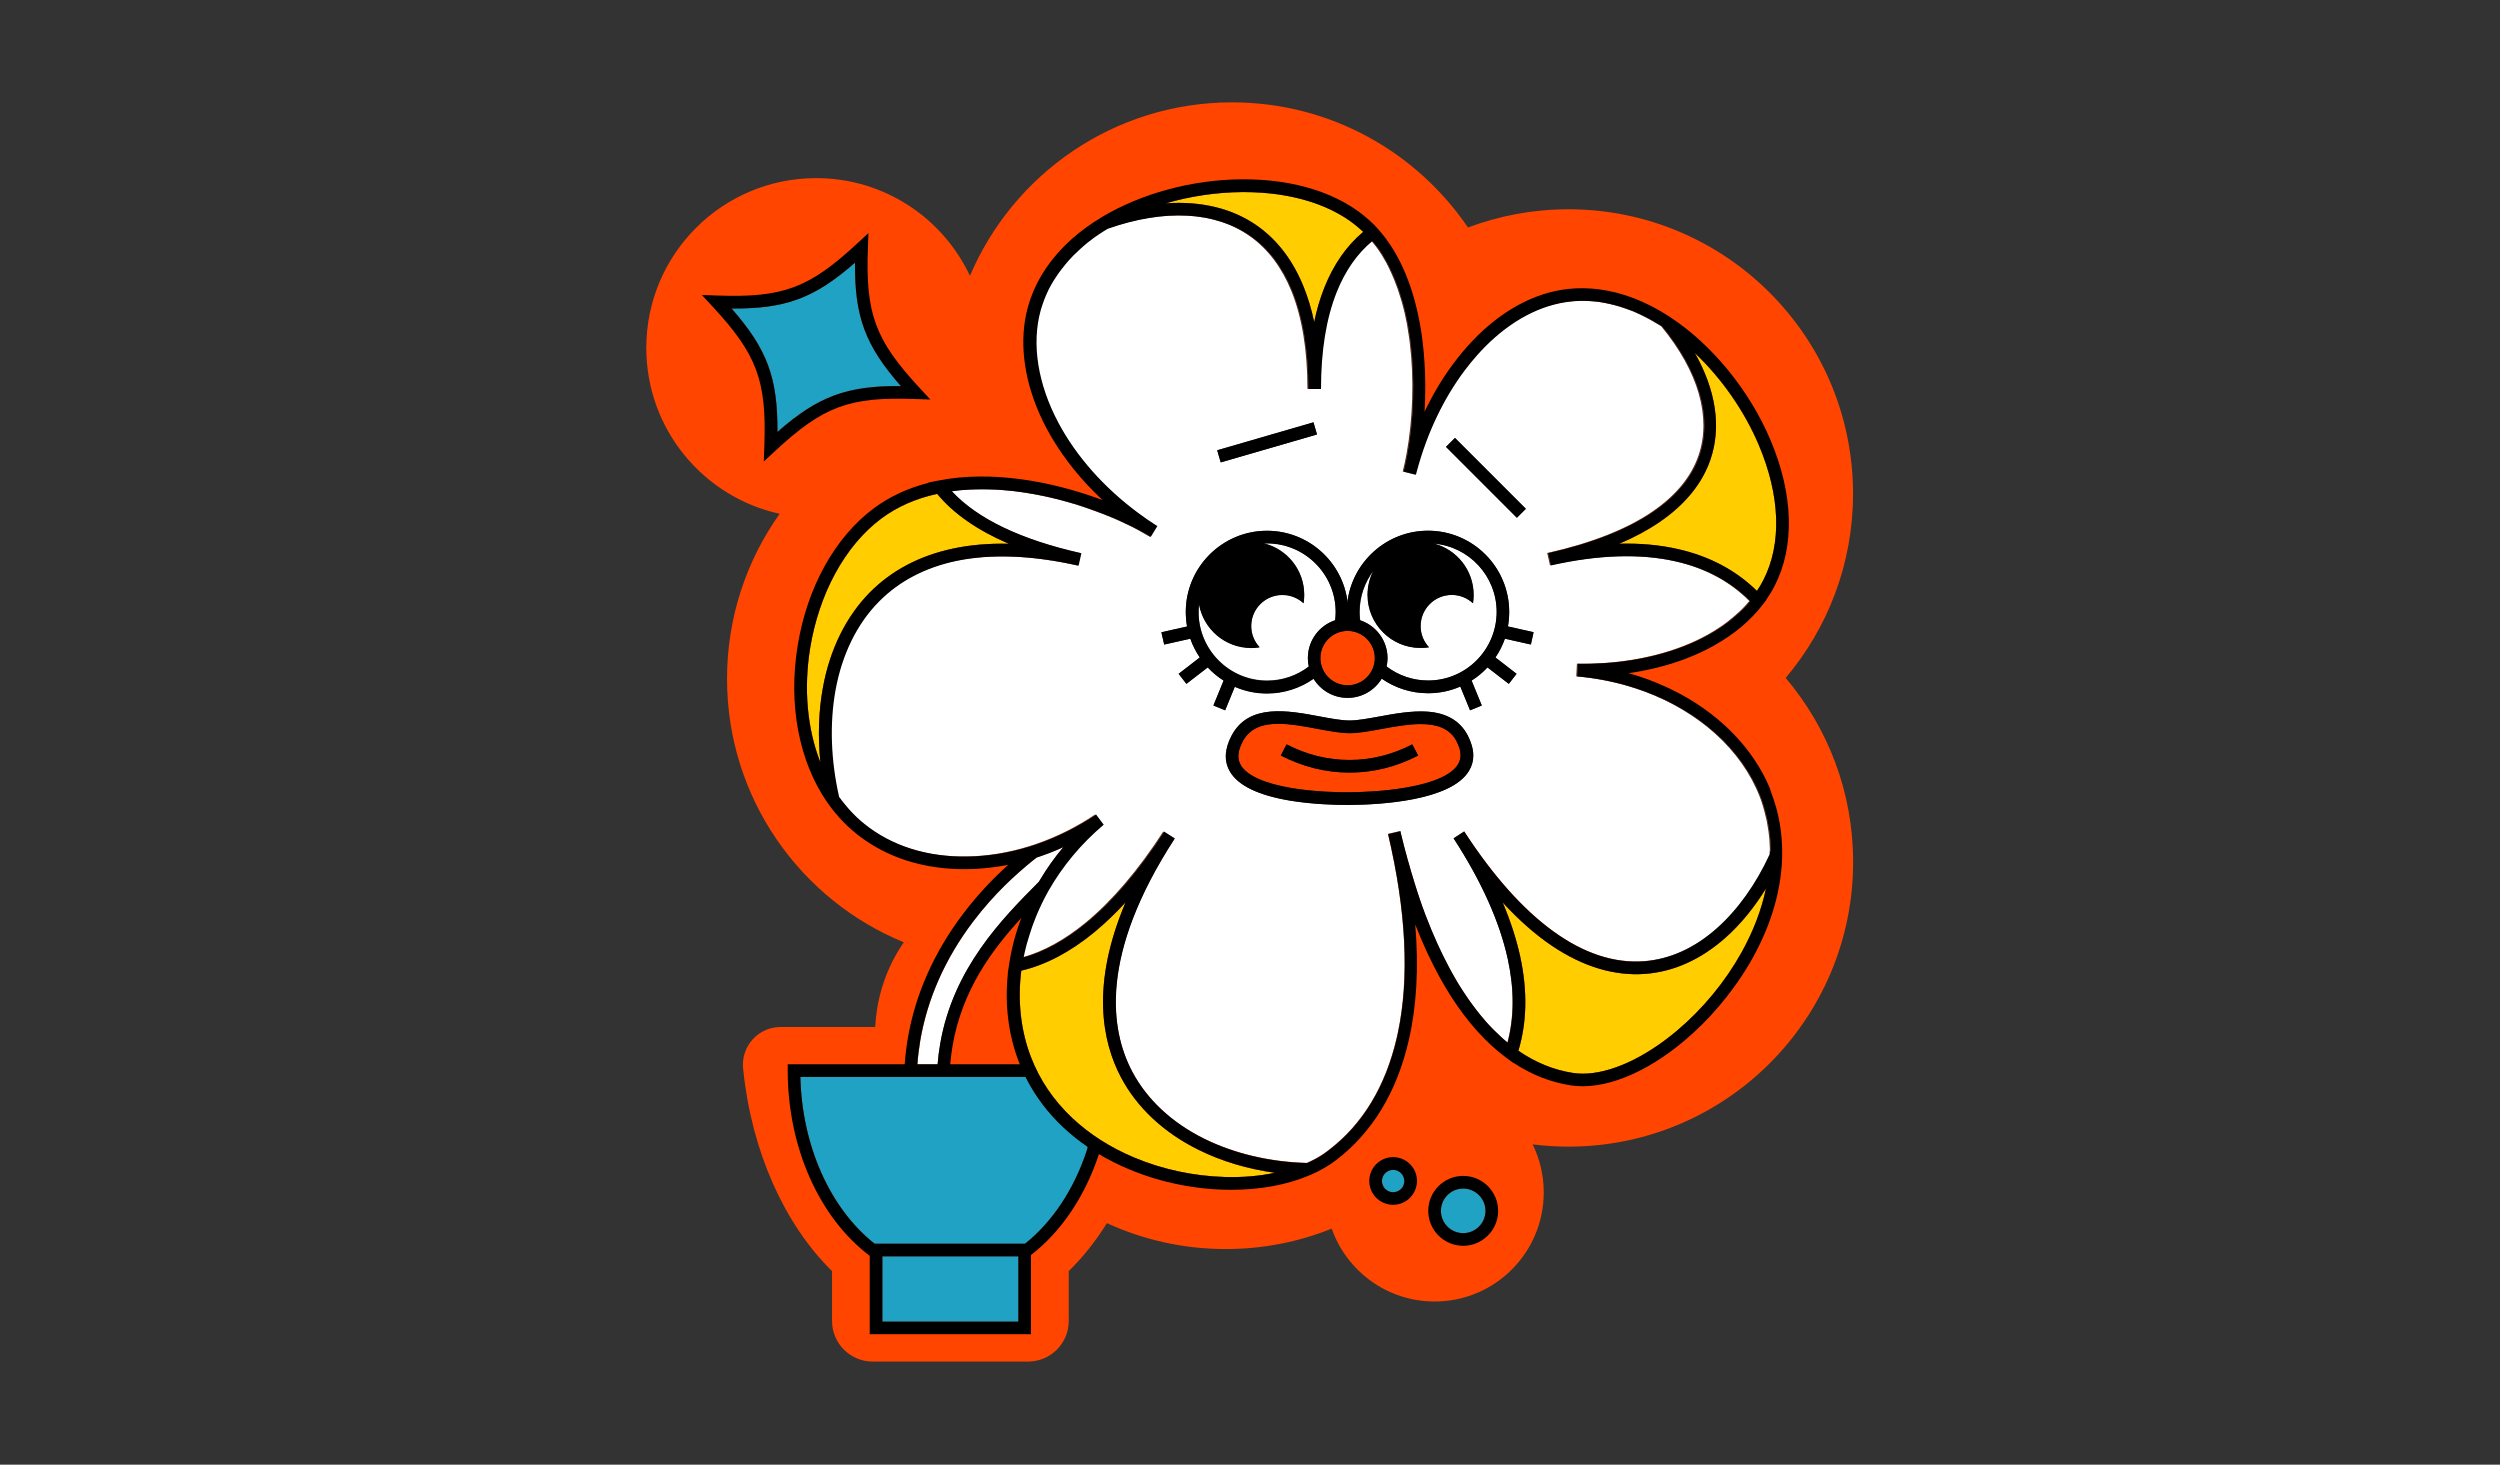 <?xml version="1.0" encoding="UTF-8" standalone="no"?><!DOCTYPE svg PUBLIC "-//W3C//DTD SVG 1.1//EN" "http://www.w3.org/Graphics/SVG/1.1/DTD/svg11.dtd"><svg width="100%" height="100%" viewBox="0 0 3267 1914" version="1.1" xmlns="http://www.w3.org/2000/svg" xmlns:xlink="http://www.w3.org/1999/xlink" xml:space="preserve" xmlns:serif="http://www.serif.com/" style="fill-rule:evenodd;clip-rule:evenodd;stroke-linejoin:round;stroke-miterlimit:2;"><rect x="0" y="0" width="3267" height="1914" fill="#333333" stroke="none"/><rect id="Artboard1" x="0" y="0" width="3266.13" height="1913.18" style="fill:none;"/><clipPath id="_clip1"><rect id="Flower.svg" x="844.581" y="133.764" width="1576.97" height="1645.65"/></clipPath><g clip-path="url(#_clip1)"><g id="background"><g id="background_1_"><path d="M2421.55,645.456c-0,-205.456 -166.512,-371.968 -371.968,-371.968c-46.26,0 -90.396,8.497 -131.228,23.838c-67.029,-98.656 -180.083,-163.562 -308.242,-163.562c-153.886,-0 -285.939,93.464 -342.584,226.698c-35.403,-75.527 -112.11,-127.688 -200.971,-127.688c-122.613,0 -221.978,99.365 -221.978,221.86c0,106.209 74.583,194.953 174.302,216.784c-43.31,60.894 -68.8,135.358 -68.8,215.605c-0,155.538 95.47,288.889 231.064,344.354c-14.162,20.298 -25.019,43.782 -31.391,69.626c-3.422,13.807 -5.311,27.614 -6.019,41.067l-123.674,0c-29.149,0 -51.925,25.255 -48.975,54.285c10.975,109.16 54.639,204.276 116.24,264.697l0,65.142c0,29.266 23.72,53.104 53.105,53.104l203.096,0c29.266,0 53.104,-23.72 53.104,-53.104l0,-65.142c18.41,-17.937 35.167,-39.061 49.919,-62.663c47.204,21.714 99.836,33.869 155.301,33.869c48.856,-0 95.588,-9.441 138.426,-26.671c19.59,55.465 72.34,95.235 134.532,95.235c78.712,-0 142.556,-63.844 142.556,-142.557c-0,-22.54 -5.193,-43.9 -14.515,-62.781c15.341,1.888 31.036,2.95 46.85,2.95c205.456,0 371.968,-166.512 371.968,-371.968c-0,-91.694 -33.161,-175.599 -88.154,-240.505c54.757,-64.906 88.036,-148.811 88.036,-240.505Zm-365.832,756.564c-25.018,-3.777 -48.974,-13.571 -71.514,-29.031c11.211,-36.937 12.037,-78.241 2.478,-122.73c-4.956,-22.776 -12.627,-46.614 -23.012,-71.043c21.36,23.13 42.956,42.248 64.788,56.881c40.477,27.143 81.309,39.416 121.314,36.465c37.528,-2.832 72.931,-18.763 105.266,-47.44c19.471,-17.347 37.291,-39.179 52.75,-64.197c-5.9,27.732 -16.639,56.055 -31.981,83.669c-21.478,38.471 -50.626,73.756 -84.495,102.315c-42.484,35.757 -87.328,56.055 -122.967,56.055c-4.366,-0 -8.614,-0.354 -12.627,-0.944Zm-85.675,-39.77c-0.354,-0.354 -0.826,-0.59 -1.18,-0.944c-0.708,-0.59 -1.534,-1.298 -2.242,-1.888c-1.063,-0.944 -2.125,-1.77 -3.069,-2.714c-0.826,-0.708 -1.534,-1.416 -2.242,-2.006c-1.062,-0.944 -2.124,-1.889 -3.068,-2.951c-0.708,-0.708 -1.534,-1.416 -2.242,-2.124c-1.062,-1.062 -2.125,-2.124 -3.187,-3.068c-0.708,-0.708 -1.416,-1.416 -2.124,-2.124c-1.18,-1.18 -2.242,-2.361 -3.422,-3.541c-0.59,-0.59 -1.18,-1.298 -1.77,-1.888c-1.534,-1.652 -3.069,-3.422 -4.603,-5.074c-0.118,-0.236 -0.354,-0.354 -0.472,-0.59c-1.652,-1.888 -3.304,-3.895 -4.956,-5.901c-0.59,-0.59 -1.062,-1.298 -1.652,-2.006c-1.062,-1.416 -2.242,-2.714 -3.305,-4.13c-0.59,-0.826 -1.298,-1.652 -1.888,-2.479c-0.944,-1.298 -2.006,-2.596 -2.95,-3.894c-0.708,-0.944 -1.298,-1.77 -2.006,-2.714c-0.944,-1.298 -1.888,-2.596 -2.832,-3.894c-0.708,-0.945 -1.299,-1.889 -2.007,-2.833c-0.944,-1.298 -1.888,-2.596 -2.714,-4.012c-0.708,-0.944 -1.298,-1.888 -2.006,-2.95c-0.944,-1.416 -1.77,-2.715 -2.714,-4.131c-0.59,-0.944 -1.298,-2.006 -1.888,-2.95c-0.944,-1.416 -1.889,-2.95 -2.833,-4.484c-0.59,-0.944 -1.18,-1.888 -1.77,-2.833c-0.944,-1.652 -2.006,-3.422 -2.95,-5.074c-0.472,-0.826 -0.944,-1.652 -1.416,-2.478c-1.416,-2.596 -2.95,-5.075 -4.367,-7.789c-0.826,-1.534 -1.652,-3.068 -2.478,-4.602c-10.739,-20.062 -20.77,-42.13 -29.974,-66.204c-0,-0.118 -0.118,-0.118 -0.118,-0.236c-0.708,-1.77 -1.298,-3.422 -2.007,-5.192c0,-0.118 -0.118,-0.236 -0.118,-0.472c-0.708,-1.771 -1.298,-3.541 -2.006,-5.429c0,-0.118 -0.118,-0.236 -0.118,-0.236c-0.59,-1.77 -1.298,-3.54 -1.888,-5.31c0,-0.118 -0.118,-0.354 -0.118,-0.472c-0.59,-1.771 -1.298,-3.541 -1.888,-5.311c-0.118,-0.236 -0.118,-0.354 -0.118,-0.472c-0.59,-1.77 -1.18,-3.54 -1.77,-5.31c-0.118,-0.236 -0.118,-0.354 -0.236,-0.59c-0.59,-1.653 -1.18,-3.423 -1.652,-5.075c-0.118,-0.236 -0.236,-0.59 -0.236,-0.826c-0.59,-1.77 -1.063,-3.422 -1.653,-5.192c-0.118,-0.236 -0.236,-0.59 -0.236,-0.827c-0.59,-1.77 -1.062,-3.422 -1.652,-5.192c-0.118,-0.236 -0.236,-0.59 -0.236,-0.944c-0.472,-1.652 -1.062,-3.304 -1.534,-4.956c-0.118,-0.355 -0.236,-0.827 -0.354,-1.181c-0.472,-1.652 -1.062,-3.422 -1.534,-5.074c-0.118,-0.354 -0.236,-0.826 -0.354,-1.18c-0.472,-1.652 -0.944,-3.304 -1.416,-4.957c-0.118,-0.472 -0.236,-0.944 -0.354,-1.416c-0.472,-1.652 -0.944,-3.186 -1.416,-4.838c-0.118,-0.472 -0.236,-1.062 -0.472,-1.534c-0.472,-1.652 -0.944,-3.305 -1.417,-4.957c-0.118,-0.472 -0.236,-0.944 -0.354,-1.416c-0.472,-1.652 -0.826,-3.186 -1.298,-4.838c-0.118,-0.59 -0.354,-1.18 -0.472,-1.652c-0.472,-1.534 -0.826,-3.187 -1.298,-4.839c-0.118,-0.59 -0.354,-1.18 -0.472,-1.77c-0.472,-1.534 -0.826,-3.186 -1.18,-4.72c-0.118,-0.59 -0.354,-1.18 -0.472,-1.888c-0.354,-1.535 -0.826,-3.187 -1.18,-4.721c-0.118,-0.59 -0.354,-1.298 -0.472,-1.888c-0.354,-1.652 -0.708,-3.186 -1.18,-4.838c-0.118,-0.709 -0.354,-1.417 -0.472,-2.243l-16.05,3.777l0,0.118c23.72,100.426 28.087,187.754 12.863,259.504c-0.472,2.36 -1.062,4.603 -1.534,6.963c-14.633,63.253 -44.372,112.463 -88.271,146.096c-1.062,0.826 -2.125,1.653 -3.305,2.479c-0.354,0.236 -0.708,0.472 -1.18,0.826c-0.708,0.59 -1.534,1.062 -2.242,1.652c-0.472,0.354 -0.944,0.59 -1.416,0.944c-0.708,0.472 -1.416,0.944 -2.124,1.416c-0.472,0.354 -1.062,0.59 -1.534,0.944c-0.708,0.472 -1.416,0.826 -2.125,1.298c-0.59,0.354 -1.18,0.59 -1.652,0.944c-0.708,0.354 -1.416,0.826 -2.124,1.18c-0.59,0.354 -1.18,0.59 -1.77,0.944c-0.708,0.355 -1.416,0.709 -2.124,1.063c-0.59,0.354 -1.18,0.59 -1.888,0.944c-0.708,0.354 -1.416,0.708 -2.243,1.062c-0.59,0.236 -1.298,0.59 -1.888,0.826c-0.472,0.236 -0.944,0.472 -1.416,0.708c-48.502,-1.298 -94.88,-12.155 -134.177,-31.627c-42.248,-20.888 -74.819,-51.216 -94.173,-87.681c-29.148,-55.111 -43.191,-152.706 55.347,-304.585c0,-0.118 0.118,-0.118 0.118,-0.236l-13.807,-8.969l-0.118,0.118c-32.925,50.745 -67.148,90.75 -101.607,119.073c-27.26,22.422 -54.757,37.527 -82.017,45.08c0,-0.118 0,-0.236 0.118,-0.354c0.118,-0.59 0.236,-1.063 0.354,-1.653c0.236,-1.416 0.59,-2.95 0.944,-4.366c0.118,-0.708 0.354,-1.416 0.472,-2.124c0.236,-1.298 0.59,-2.596 0.944,-3.776c0.236,-0.827 0.354,-1.535 0.59,-2.361c0.354,-1.18 0.59,-2.36 0.944,-3.658c0.236,-0.826 0.473,-1.652 0.709,-2.36c0.354,-1.18 0.708,-2.36 1.062,-3.54c0.236,-0.827 0.472,-1.535 0.708,-2.361c0.354,-1.298 0.826,-2.478 1.18,-3.776c0.236,-0.708 0.472,-1.416 0.708,-2.124c0.472,-1.416 0.944,-2.832 1.416,-4.367c0.118,-0.472 0.354,-1.062 0.472,-1.534c0.708,-2.006 1.416,-3.894 2.124,-5.9c0.118,-0.354 0.354,-0.826 0.472,-1.18c0.59,-1.534 1.18,-3.069 1.77,-4.603c0.236,-0.708 0.59,-1.416 0.826,-2.124c0.473,-1.18 1.063,-2.478 1.535,-3.776c0.354,-0.708 0.708,-1.534 0.944,-2.242c0.472,-1.181 1.062,-2.361 1.534,-3.541c0.354,-0.826 0.708,-1.534 1.062,-2.36c0.472,-1.18 1.062,-2.36 1.652,-3.422c0.354,-0.826 0.708,-1.534 1.062,-2.36c0.59,-1.181 1.18,-2.361 1.77,-3.541c0.354,-0.708 0.708,-1.416 1.062,-2.242c0.708,-1.298 1.299,-2.596 2.007,-3.776c0.354,-0.59 0.59,-1.18 0.944,-1.77c1.062,-1.889 2.006,-3.777 3.068,-5.665c18.528,-32.571 42.838,-61.601 72.222,-86.501l-9.913,-13.218c-49.092,32.807 -103.731,51.689 -157.897,54.521c-53.341,2.832 -101.135,-10.031 -138.308,-37.291c-1.888,-1.416 -3.777,-2.832 -5.665,-4.366c-0.59,-0.472 -1.18,-0.945 -1.77,-1.417c-1.298,-1.062 -2.478,-2.006 -3.776,-3.068c-0.708,-0.59 -1.416,-1.18 -2.006,-1.888c-1.063,-0.944 -2.243,-1.888 -3.305,-2.95c-0.708,-0.708 -1.416,-1.416 -2.124,-2.124c-1.062,-0.945 -2.006,-2.007 -2.95,-2.951c-0.708,-0.708 -1.416,-1.534 -2.124,-2.242c-0.944,-0.944 -1.889,-2.006 -2.715,-2.95c-0.708,-0.826 -1.416,-1.652 -2.124,-2.478c-0.826,-0.944 -1.77,-2.007 -2.596,-3.069c-0.708,-0.826 -1.416,-1.77 -2.124,-2.596c-0.826,-1.062 -1.652,-2.006 -2.478,-3.068c-0.708,-0.944 -1.417,-1.77 -2.007,-2.714c-0.59,-0.826 -1.298,-1.652 -1.888,-2.479c-10.857,-47.912 -12.509,-95.942 -4.72,-139.252c8.497,-46.968 28.204,-87.209 57.117,-116.24c26.316,-26.552 60.303,-44.253 100.899,-52.868c45.315,-9.441 99.01,-7.435 159.431,6.136l0.236,0l3.659,-16.167c-78.713,-17.702 -135.476,-44.844 -169.109,-80.955c0.236,-0 0.354,-0.118 0.59,-0.118c2.36,-0.354 4.602,-0.59 6.963,-0.826c0.354,-0 0.708,-0.118 0.944,-0.118c2.36,-0.236 4.838,-0.472 7.198,-0.708l0.708,-0c2.479,-0.236 4.957,-0.354 7.435,-0.472l0.354,-0c2.478,-0.118 5.075,-0.236 7.553,-0.236l0.354,-0c2.478,-0 5.074,-0.118 7.552,-0.118l0.708,-0c2.479,-0 4.839,-0 7.317,0.118l1.062,-0c2.36,0.118 4.721,0.118 7.199,0.236l1.18,-0c2.36,0.118 4.72,0.236 7.081,0.472c0.472,-0 0.826,-0 1.298,0.118c2.36,0.118 4.72,0.354 6.962,0.59c0.472,-0 0.826,0.118 1.18,0.118c2.361,0.236 4.721,0.472 7.081,0.708c0.354,-0 0.708,0.118 1.18,0.118c2.36,0.236 4.72,0.59 7.081,0.944c0.354,-0 0.708,0.118 0.944,0.118c2.478,0.354 4.838,0.708 7.316,1.062c0.236,0 0.472,0.118 0.708,0.118c2.479,0.354 5.075,0.826 7.553,1.298l0.236,0c2.478,0.472 4.957,0.944 7.435,1.416c0.236,0 0.472,0.118 0.59,0.118c2.36,0.472 4.838,0.944 7.198,1.416c0.236,0 0.591,0.118 0.945,0.236c2.36,0.472 4.602,1.063 6.962,1.535c0.354,0.118 0.708,0.118 1.062,0.236c2.242,0.472 4.485,1.062 6.727,1.652c0.354,0.118 0.708,0.236 1.18,0.236c2.242,0.59 4.484,1.18 6.609,1.77c0.354,0.118 0.826,0.236 1.18,0.354c2.242,0.59 4.366,1.18 6.608,1.77c0.354,0.118 0.708,0.236 1.062,0.354c2.242,0.59 4.367,1.298 6.609,1.888c0.354,0.118 0.59,0.236 0.944,0.236c2.242,0.708 4.484,1.416 6.608,2.125c0.237,0.118 0.473,0.118 0.709,0.236c2.242,0.708 4.484,1.416 6.726,2.242c0.118,-0 0.236,0.118 0.354,0.118c2.242,0.708 4.485,1.534 6.727,2.36c0.118,-0 0.236,0.118 0.236,0.118c2.242,0.826 4.366,1.534 6.608,2.36c0.236,0.118 0.354,0.118 0.59,0.236c2.125,0.826 4.131,1.534 6.255,2.36c0.236,0.118 0.472,0.236 0.826,0.236c2.006,0.826 4.012,1.535 5.901,2.361c0.236,0.118 0.59,0.236 0.826,0.354c1.888,0.826 3.894,1.534 5.782,2.36c0.236,0.118 0.59,0.236 0.944,0.354c1.888,0.826 3.776,1.534 5.547,2.36c0.236,0.118 0.59,0.236 0.826,0.354c1.888,0.826 3.658,1.652 5.428,2.478c0.236,0.118 0.472,0.236 0.708,0.354c1.77,0.826 3.659,1.652 5.429,2.597c0.236,0.118 0.354,0.118 0.59,0.236c1.77,0.826 3.658,1.77 5.428,2.596c0.118,-0 0.236,0.118 0.236,0.118c1.888,0.944 3.659,1.77 5.429,2.714c1.888,0.944 3.776,2.006 5.782,3.068c4.839,2.597 9.677,5.311 14.397,8.261l8.615,-14.043c-8.733,-5.547 -17.229,-11.329 -25.372,-17.466c-44.372,-32.925 -80.719,-73.874 -103.967,-117.656c-26.906,-50.626 -35.167,-102.669 -23.248,-146.451c0.354,-1.298 0.708,-2.596 1.18,-3.894c0.118,-0.472 0.354,-0.944 0.472,-1.416c0.236,-0.826 0.472,-1.652 0.826,-2.478c0.236,-0.59 0.472,-1.18 0.59,-1.77c0.236,-0.708 0.472,-1.416 0.708,-2.007c0.236,-0.708 0.472,-1.298 0.708,-2.006c0.236,-0.59 0.472,-1.18 0.708,-1.888c0.236,-0.708 0.591,-1.416 0.827,-2.006c0.236,-0.59 0.472,-1.18 0.708,-1.77c0.236,-0.708 0.59,-1.416 0.944,-2.124c0.236,-0.59 0.472,-1.18 0.708,-1.653c0.354,-0.708 0.708,-1.416 1.062,-2.124c0.236,-0.59 0.472,-1.062 0.708,-1.652c0.354,-0.708 0.708,-1.416 1.062,-2.124c0.236,-0.59 0.59,-1.062 0.826,-1.534c0.354,-0.708 0.826,-1.416 1.18,-2.124c0.236,-0.472 0.59,-1.062 0.826,-1.534c0.354,-0.709 0.826,-1.417 1.298,-2.125c0.236,-0.472 0.59,-0.944 0.826,-1.534c0.472,-0.708 0.826,-1.416 1.299,-2.124c0.354,-0.472 0.59,-0.944 0.944,-1.416c0.472,-0.708 0.944,-1.416 1.416,-2.124c0.354,-0.472 0.59,-0.944 0.944,-1.416c0.472,-0.708 0.944,-1.417 1.416,-2.125c0.354,-0.472 0.59,-0.944 0.944,-1.416c0.472,-0.708 1.062,-1.416 1.534,-2.124c0.354,-0.472 0.708,-0.944 1.062,-1.416c0.472,-0.708 1.062,-1.416 1.534,-2.006c0.354,-0.472 0.708,-0.944 1.062,-1.416c0.473,-0.708 1.063,-1.416 1.653,-2.007c0.354,-0.472 0.708,-0.944 1.062,-1.416c0.59,-0.708 1.062,-1.298 1.652,-2.006c0.354,-0.472 0.708,-0.944 1.18,-1.416c0.59,-0.59 1.18,-1.298 1.652,-1.888c0.354,-0.472 0.826,-0.944 1.18,-1.416c0.59,-0.59 1.18,-1.298 1.77,-1.888c0.472,-0.472 0.826,-0.944 1.298,-1.416c0.591,-0.591 1.181,-1.299 1.771,-1.889c0.472,-0.472 0.826,-0.944 1.298,-1.416c0.59,-0.59 1.18,-1.18 1.888,-1.77c0.472,-0.472 0.944,-0.944 1.416,-1.298c0.59,-0.59 1.298,-1.18 1.888,-1.77c0.472,-0.472 0.944,-0.944 1.416,-1.416c0.59,-0.59 1.298,-1.18 1.888,-1.77c0.473,-0.473 0.945,-0.945 1.535,-1.417c0.59,-0.59 1.298,-1.18 1.888,-1.652c0.472,-0.472 1.062,-0.944 1.534,-1.416c0.59,-0.59 1.298,-1.062 2.006,-1.652c0.59,-0.472 1.062,-0.944 1.652,-1.416c0.708,-0.59 1.298,-1.062 2.006,-1.652c0.59,-0.472 1.18,-0.944 1.771,-1.298c0.708,-0.59 1.298,-1.062 2.006,-1.535c0.59,-0.472 1.18,-0.944 1.77,-1.416c0.708,-0.472 1.416,-1.062 2.124,-1.534c0.59,-0.472 1.18,-0.944 1.888,-1.416c0.708,-0.472 1.416,-0.944 2.124,-1.416c0.59,-0.472 1.299,-0.944 1.889,-1.298c0.708,-0.472 1.416,-0.944 2.124,-1.416c0.708,-0.472 1.298,-0.944 2.006,-1.298c0.708,-0.472 1.416,-0.944 2.124,-1.416c0.708,-0.473 1.416,-0.945 2.124,-1.299c0.708,-0.472 1.416,-0.944 2.124,-1.298c0.591,-0.354 1.181,-0.708 1.771,-1.062c74.464,-26.198 140.786,-22.776 186.81,9.795c23.484,16.521 41.657,40.714 54.284,71.632c13.926,34.341 21.006,77.297 21.006,127.923l16.522,0c-0,-49.682 6.844,-92.166 20.416,-126.271c11.092,-27.968 26.788,-50.508 46.732,-67.029l0.118,0.118c0.354,0.354 0.59,0.826 0.944,1.18c0.472,0.59 0.944,1.18 1.534,1.888c0.354,0.472 0.708,0.944 1.062,1.298c0.472,0.59 0.944,1.18 1.416,1.77c0.354,0.472 0.708,0.944 1.062,1.416c0.472,0.59 0.944,1.18 1.298,1.77c0.354,0.472 0.708,0.944 1.062,1.417c0.472,0.59 0.826,1.18 1.298,1.888c0.354,0.472 0.708,1.062 1.062,1.534c0.473,0.59 0.827,1.298 1.181,1.888c0.354,0.472 0.708,1.062 1.062,1.534c0.354,0.59 0.826,1.298 1.18,2.006c0.354,0.59 0.708,1.062 0.944,1.652c0.354,0.708 0.826,1.299 1.18,2.007c0.354,0.59 0.59,1.062 0.944,1.652c0.354,0.708 0.708,1.298 1.18,2.006c0.354,0.59 0.59,1.062 0.944,1.652c0.354,0.708 0.708,1.416 1.062,2.124c0.354,0.59 0.59,1.18 0.944,1.77c0.354,0.708 0.708,1.417 1.062,2.243c0.237,0.59 0.591,1.062 0.827,1.652c0.354,0.708 0.708,1.534 1.062,2.36c0.236,0.59 0.472,1.062 0.826,1.652c0.354,0.826 0.708,1.652 1.062,2.478c0.236,0.472 0.472,1.062 0.708,1.534c0.354,0.945 0.826,1.889 1.18,2.833c0.236,0.472 0.354,0.944 0.59,1.298c0.472,1.298 1.062,2.596 1.534,3.776c0,0.118 0.118,0.236 0.118,0.354c0.59,1.416 1.062,2.832 1.652,4.367c0.118,0.354 0.236,0.826 0.472,1.18c0.354,1.062 0.826,2.124 1.18,3.186c0.236,0.59 0.354,1.062 0.591,1.652c0.354,0.944 0.708,1.888 0.944,2.832c0.236,0.59 0.354,1.18 0.59,1.77c0.236,0.945 0.59,1.771 0.826,2.715c0.236,0.59 0.354,1.298 0.59,1.888c0.236,0.944 0.59,1.77 0.826,2.596c0.236,0.708 0.354,1.298 0.59,2.006c0.236,0.826 0.472,1.77 0.826,2.596c0.236,0.709 0.354,1.417 0.59,2.125c0.236,0.944 0.472,1.77 0.708,2.714c0.236,0.708 0.354,1.416 0.59,2.124c0.236,0.944 0.472,1.77 0.708,2.714c0.236,0.708 0.354,1.416 0.472,2.124c0.236,0.945 0.472,1.771 0.708,2.715c0.118,0.708 0.354,1.416 0.472,2.242c0.236,0.944 0.354,1.888 0.59,2.832c0.118,0.708 0.354,1.416 0.472,2.242c0.236,0.944 0.354,1.889 0.59,2.833c0.118,0.708 0.236,1.534 0.473,2.242c0.236,0.944 0.354,1.888 0.59,2.95c0.118,0.708 0.236,1.416 0.354,2.242c0.118,0.944 0.354,2.006 0.472,3.069c0.118,0.708 0.236,1.416 0.354,2.124c0.236,1.062 0.354,2.124 0.472,3.186c0.118,0.708 0.236,1.416 0.354,2.124c0.236,1.18 0.354,2.36 0.59,3.658c0.118,0.591 0.118,1.181 0.236,1.771c0.236,1.77 0.472,3.54 0.708,5.428c5.782,46.85 4.248,100.073 -4.367,145.979c-1.416,7.434 -3.068,14.869 -4.838,22.304l16.049,4.012c0.473,-1.888 0.945,-3.776 1.535,-5.664c13.335,-49.329 34.695,-93.819 62.073,-130.402c5.31,-7.08 10.857,-13.807 16.521,-20.18c3.423,-3.894 6.963,-7.552 10.385,-11.092c34.105,-34.223 72.223,-54.521 111.284,-58.888c8.379,-0.944 16.993,-1.18 25.726,-0.59l0.118,0c1.18,0.118 2.36,0.236 3.658,0.236l0.237,0c1.18,0.118 2.36,0.236 3.54,0.354l0.354,0c1.18,0.118 2.242,0.236 3.422,0.354c0.118,0 0.354,0 0.472,0.118c1.062,0.118 2.242,0.354 3.304,0.473c0.236,-0 0.355,0.118 0.591,0.118c1.062,0.118 2.124,0.354 3.186,0.59c0.236,-0 0.472,0.118 0.708,0.118c1.062,0.236 2.006,0.354 3.068,0.59c0.236,-0 0.59,0.118 0.826,0.236c0.944,0.236 2.006,0.354 2.95,0.59c0.354,0.118 0.591,0.118 0.945,0.236c0.944,0.236 1.888,0.472 2.832,0.708c0.354,0.118 0.708,0.236 1.062,0.236c0.944,0.236 1.77,0.472 2.714,0.708c0.354,0.118 0.708,0.236 1.18,0.354c0.944,0.236 1.77,0.472 2.596,0.708c0.472,0.118 0.827,0.236 1.299,0.354c0.826,0.236 1.652,0.472 2.596,0.826c0.472,0.118 0.944,0.236 1.298,0.472c0.826,0.236 1.652,0.59 2.478,0.826c0.472,0.118 0.944,0.354 1.416,0.472c0.826,0.236 1.534,0.59 2.36,0.826c0.472,0.236 1.063,0.354 1.535,0.59c0.708,0.236 1.534,0.59 2.242,0.826c0.472,0.236 1.062,0.472 1.652,0.59c0.708,0.236 1.416,0.591 2.242,0.827c0.59,0.236 1.062,0.472 1.652,0.708c0.708,0.236 1.416,0.59 2.124,0.944c0.59,0.236 1.181,0.472 1.771,0.826c0.708,0.354 1.416,0.59 2.124,0.944c0.59,0.236 1.18,0.59 1.77,0.826c0.708,0.354 1.298,0.59 2.006,0.944c0.59,0.236 1.18,0.59 1.77,0.944c0.708,0.354 1.298,0.59 2.006,0.944c0.59,0.354 1.299,0.59 1.889,0.944c0.59,0.354 1.298,0.708 1.888,1.062c0.59,0.354 1.298,0.708 1.888,0.944c0.59,0.354 1.298,0.708 1.888,1.062c0.59,0.355 1.298,0.709 1.888,1.063c0.59,0.354 1.298,0.708 1.888,1.062c0.59,0.354 1.298,0.708 1.889,1.18c0.59,0.354 1.18,0.708 1.888,1.062c0.708,0.354 1.298,0.826 2.006,1.18c0.59,0.354 1.18,0.708 1.77,1.062c0.708,0.354 1.298,0.826 2.006,1.18c0.472,0.236 0.944,0.59 1.298,0.826c48.503,59.005 65.85,118.837 48.739,168.637c-9.441,27.732 -29.503,52.278 -59.714,73.048c-33.751,23.248 -80.129,41.54 -137.836,54.521l-0.236,-0l3.659,16.167c62.427,-14.043 117.538,-15.813 163.798,-5.192c38.825,8.851 71.278,26.316 96.65,51.806c-1.18,1.416 -2.478,2.833 -3.658,4.249c-0.118,0.118 -0.236,0.236 -0.354,0.472c-1.416,1.534 -2.95,3.186 -4.484,4.72c-0.472,0.472 -1.063,0.944 -1.535,1.534c-1.062,1.062 -2.124,2.124 -3.186,3.069c-0.59,0.59 -1.298,1.18 -2.006,1.77c-0.944,0.944 -2.006,1.77 -2.95,2.714c-0.708,0.59 -1.416,1.298 -2.242,1.888c-0.945,0.826 -2.007,1.652 -2.951,2.478c-0.826,0.59 -1.534,1.298 -2.36,1.888c-0.944,0.827 -2.006,1.535 -2.95,2.361c-0.826,0.59 -1.652,1.298 -2.478,1.888c-1.063,0.708 -2.007,1.534 -3.069,2.242c-0.826,0.59 -1.77,1.18 -2.596,1.77c-1.062,0.708 -2.124,1.416 -3.186,2.124c-0.944,0.59 -1.77,1.18 -2.714,1.771c-1.063,0.708 -2.243,1.416 -3.305,2.124c-0.944,0.59 -1.888,1.18 -2.832,1.652c-1.18,0.708 -2.242,1.298 -3.422,2.006c-0.944,0.59 -1.888,1.062 -2.832,1.652c-1.181,0.708 -2.361,1.298 -3.659,1.888c-0.944,0.472 -1.888,1.062 -2.832,1.534c-1.298,0.59 -2.478,1.299 -3.776,1.889c-0.944,0.472 -1.889,0.944 -2.833,1.416c-1.298,0.59 -2.714,1.298 -4.13,1.888c-0.944,0.472 -1.888,0.826 -2.832,1.298c-1.534,0.708 -3.068,1.298 -4.721,2.006c-0.826,0.354 -1.534,0.708 -2.36,0.944c-2.36,0.944 -4.838,1.888 -7.198,2.833c-40.006,15.105 -87.092,22.657 -135.83,21.831l-0.826,16.522c22.776,2.006 44.844,6.136 65.731,12.155c3.187,0.944 6.373,1.888 9.559,2.95c4.721,1.534 9.441,3.186 14.043,4.839c70.925,26.434 126.271,75.644 150.345,137.245c0.591,1.535 1.181,3.069 1.653,4.485c0.118,0.354 0.236,0.708 0.354,1.062c0.472,1.18 0.826,2.36 1.18,3.54c0.118,0.472 0.354,1.062 0.472,1.534c0.354,0.944 0.708,2.007 0.944,3.069c0.236,0.59 0.354,1.18 0.472,1.77c0.236,0.944 0.59,1.888 0.826,2.832c0.118,0.59 0.354,1.298 0.472,1.888c0.236,0.944 0.472,1.888 0.708,2.832c0.118,0.59 0.354,1.299 0.472,2.007c0.236,0.944 0.472,1.77 0.708,2.714c0.118,0.708 0.236,1.298 0.472,2.006c0.236,0.944 0.354,1.77 0.59,2.714c0.118,0.708 0.236,1.416 0.354,2.124c0.118,0.945 0.354,1.771 0.472,2.715c0.118,0.708 0.236,1.416 0.354,2.124c0.118,0.944 0.236,1.77 0.472,2.714c0.118,0.708 0.236,1.416 0.354,2.124c0.118,0.944 0.236,1.77 0.354,2.714c0.118,0.709 0.118,1.417 0.236,2.125c0.118,0.944 0.237,1.77 0.355,2.714c0.118,0.708 0.118,1.534 0.236,2.242c0.118,0.826 0.118,1.77 0.236,2.596c-0,0.708 0.118,1.534 0.118,2.243c0.118,0.826 0.118,1.77 0.118,2.596c-0,0.826 0.118,1.534 0.118,2.36c-0,0.826 0.118,1.77 0.118,2.596c-0,0.826 -0,1.534 0.118,2.36l-0,6.845c-17.938,39.061 -41.776,72.34 -68.8,96.414c-29.503,26.199 -61.602,40.714 -95.471,43.31c-77.768,5.783 -159.077,-52.75 -234.958,-169.463l-0.118,-0.118l-13.807,8.969c36.465,56.173 60.303,109.514 70.924,158.252c7.317,39.179 7.199,75.644 -1.652,108.333Zm-57.943,249.238c-16.168,-0 -29.149,-13.099 -29.149,-29.149c0,-16.049 13.099,-29.148 29.149,-29.148c16.049,-0 29.148,13.099 29.148,29.148c0,16.168 -13.099,29.149 -29.148,29.149Zm-91.576,-53.459c-8.143,0 -14.633,-6.608 -14.633,-14.633c-0,-8.143 6.608,-14.633 14.633,-14.633c8.025,-0 14.633,6.608 14.633,14.633c0.118,8.025 -6.49,14.633 -14.633,14.633Zm-220.207,-19.944c-40.478,-1.18 -81.427,-9.912 -118.364,-25.49c-31.155,-13.099 -58.297,-30.446 -80.719,-51.57c-24.428,-22.894 -42.602,-49.801 -54.167,-80.011c-13.217,-34.459 -17.466,-73.284 -12.509,-112.582c31.863,-7.435 63.961,-24.31 95.352,-50.154c13.689,-11.329 27.378,-24.31 40.95,-39.062c-45.552,107.39 -30.683,181.972 -6.019,228.586c20.888,39.534 55.937,72.34 101.371,94.762c30.092,14.87 64.079,25.019 99.837,29.975c-20.298,4.366 -42.484,6.255 -65.732,5.546Zm-180.202,-34.104c-16.639,50.508 -45.08,93.228 -80.601,121.432l-196.605,0c-58.297,-46.024 -94.88,-128.159 -97.004,-217.965l294.553,0c12.155,24.31 28.677,46.378 49.329,65.732c9.794,9.205 20.297,17.583 31.626,25.372l-1.298,5.429Zm-267.057,223.157l0,-85.322l177.724,0l-0,85.322l-177.724,-0Zm75.763,-363.236c-1.534,8.851 -2.715,17.938 -3.423,27.025l-26.434,-0c0.708,-10.503 2.006,-21.124 3.776,-31.509c9.441,-54.757 32.571,-106.799 68.682,-154.711c29.031,-38.472 58.061,-63.136 70.452,-73.757l0.236,-0.118c4.249,-3.54 8.379,-7.08 12.628,-10.267c11.801,-3.776 23.366,-8.378 34.931,-13.571c-11.211,13.335 -21.36,27.615 -30.211,42.484c-0.59,0.944 -1.062,1.888 -1.652,2.714l-0.472,0.472c-46.968,47.322 -111.402,112.11 -128.513,211.238Zm-272.958,-960.839c70.806,0.472 108.097,-13.335 161.32,-59.949c-0.472,70.806 13.335,108.097 59.949,161.32c-70.688,-0.472 -108.097,13.453 -161.32,59.949c0.59,-70.688 -13.335,-107.979 -59.949,-161.32Zm116.358,593.238c-17.229,-43.9 -22.068,-96.179 -13.335,-149.873c5.664,-34.459 16.875,-67.856 32.453,-96.651c16.403,-30.21 36.819,-54.52 60.657,-72.34c20.534,-15.223 44.962,-26.08 72.812,-32.099c21.36,25.962 52.633,47.676 93.582,65.26c-25.726,-0.59 -49.918,1.416 -72.222,6.136c-43.9,9.205 -80.601,28.441 -109.277,57.353c-31.155,31.391 -52.515,74.583 -61.602,124.973c-5.546,30.565 -6.49,63.608 -3.068,97.241Zm553.232,-745.235c63.962,0 118.364,17.466 153.295,49.446c0.944,0.826 1.77,1.652 2.715,2.479c-21.714,18.173 -38.826,42.719 -50.863,73.048c-5.428,13.689 -9.913,28.676 -13.217,44.844c-3.54,-16.876 -8.261,-32.453 -14.043,-46.614c-13.807,-33.987 -33.987,-60.422 -60.067,-78.949c-32.335,-22.894 -73.403,-32.807 -119.781,-29.621c32.099,-9.44 66.322,-14.515 100.073,-14.751l1.888,0l0,0.118Zm672.894,330.193c28.205,66.557 30.329,129.339 6.019,176.779c-2.478,4.838 -5.311,9.559 -8.379,14.161c-27.378,-26.906 -61.955,-45.316 -103.023,-54.639c-23.602,-5.428 -49.21,-7.788 -76.825,-7.08c19.944,-8.497 37.764,-18.056 53.105,-28.677c33.161,-22.776 55.347,-50.154 65.968,-81.309c14.515,-42.365 7.198,-90.514 -20.416,-139.252c34.813,32.925 64.552,75.291 83.551,120.017Z" style="fill:#ff4500;fill-rule:nonzero;"/><path d="M1421.53,1498.55l-1.416,5.31c-16.639,50.509 -45.08,93.229 -80.601,121.433l-196.605,0c-58.297,-46.024 -94.88,-128.159 -97.004,-217.965l294.553,0c12.155,24.31 28.677,46.378 49.329,65.732c9.912,9.323 20.415,17.701 31.744,25.49Z" style="fill:#1fa2c3;fill-rule:nonzero;"/><path d="M1389.67,1106.99c-11.211,13.335 -21.36,27.615 -30.211,42.484c-0.59,0.944 -1.062,1.888 -1.652,2.714l-0.472,0.472c-46.968,47.322 -111.402,112.11 -128.513,211.238c-1.534,8.851 -2.715,17.938 -3.423,27.025l-26.434,-0c0.708,-10.503 2.006,-21.124 3.776,-31.509c9.441,-54.757 32.571,-106.799 68.682,-154.711c29.031,-38.472 58.061,-63.136 70.452,-73.757l0.236,-0.118c4.249,-3.54 8.379,-7.08 12.628,-10.267c11.801,-3.894 23.484,-8.378 34.931,-13.571Z" style="fill:#fff;fill-rule:nonzero;"/><path d="M1814.99,1529.9c7.462,-3.091 16.029,0.458 19.12,7.92c3.091,7.462 -0.458,16.029 -7.919,19.12c-7.462,3.09 -16.029,-0.458 -19.12,-7.92c-3.091,-7.462 0.458,-16.029 7.919,-19.12Z" style="fill:#1fa2c3;"/><path d="M1941.25,1582.34c0,16.05 -13.099,29.149 -29.148,29.149c-16.168,-0 -29.149,-13.099 -29.149,-29.149c0,-16.049 13.099,-29.148 29.149,-29.148c16.049,-0 29.148,13.099 29.148,29.148Z" style="fill:#1fa2c3;fill-rule:nonzero;"/><path d="M1177.25,504.434c-70.688,-0.472 -108.097,13.453 -161.32,59.949c0.472,-70.806 -13.335,-108.097 -59.949,-161.32c70.806,0.472 108.097,-13.335 161.32,-59.949c-0.59,70.806 13.335,108.097 59.949,161.32Z" style="fill:#1fa2c3;fill-rule:nonzero;"/><path d="M1796.57,859.999c-0,19.589 -15.932,35.521 -35.521,35.521c-19.59,-0 -35.521,-15.932 -35.521,-35.521c-0,-19.59 15.931,-35.521 35.521,-35.521c19.589,-0 35.521,15.931 35.521,35.521Z" style="fill:#ff4500;fill-rule:nonzero;"/><path d="M1956,799.696c-0,49.446 -40.242,89.687 -89.57,89.687c-19.708,0 -38.825,-6.49 -54.403,-18.409c0.708,-3.541 1.18,-7.199 1.18,-10.857c0,-23.012 -14.987,-42.484 -35.639,-49.446c-0.472,-3.659 -0.708,-7.317 -0.708,-10.857c0,-20.298 6.845,-38.944 18.174,-54.049c-4.957,9.559 -7.671,20.298 -7.671,31.745c0,38.235 31.037,69.272 69.272,69.272c3.776,-0 7.317,-0.236 10.975,-0.826c-6.845,-7.199 -10.975,-16.994 -10.975,-27.733c0,-22.422 18.174,-40.713 40.714,-40.713c10.738,-0 20.415,4.13 27.732,10.857c0.59,-3.541 0.826,-7.199 0.826,-10.857c0,-32.217 -21.95,-59.241 -51.688,-67.03c45.67,3.776 81.781,42.365 81.781,89.216Z" style="fill:#fff;fill-rule:nonzero;"/><path d="M1745.47,799.696c0,3.658 -0.236,7.316 -0.708,10.856c-20.769,6.845 -35.639,26.435 -35.639,49.447c0,3.776 0.354,7.316 1.18,10.857c-15.577,11.919 -34.695,18.409 -54.402,18.409c-49.447,0 -89.57,-40.241 -89.57,-89.687c-0,-3.541 0.236,-6.963 0.59,-10.503c5.664,32.57 33.987,57.353 68.21,57.353c3.776,-0 7.316,-0.236 10.975,-0.826c-6.845,-7.199 -10.975,-16.994 -10.975,-27.733c-0,-22.422 18.173,-40.713 40.713,-40.713c10.739,-0 20.416,4.13 27.733,10.857c0.59,-3.541 0.826,-7.199 0.826,-10.857c-0,-32.571 -22.422,-59.832 -52.633,-67.266c1.416,-0 2.833,-0.118 4.249,-0.118c49.21,0.236 89.451,40.477 89.451,89.924Z" style="fill:#fff;fill-rule:nonzero;"/><path d="M1903.25,968.332c-8.969,-16.993 -26.316,-22.186 -46.614,-22.186c-16.403,0 -34.577,3.305 -51.806,6.491c-15.106,2.832 -29.385,5.428 -41.068,5.428l-0.354,0c-12.155,0 -26.67,-2.714 -41.894,-5.664c-17.465,-3.305 -35.167,-6.609 -50.98,-6.609c-20.18,0 -37.291,5.429 -46.732,23.366c-6.491,12.509 -7.199,22.658 -2.006,31.155c8.26,13.453 31.508,23.72 67.148,29.62c31.154,5.075 62.545,5.429 74.7,5.311c15.223,-0.118 45.198,-1.062 74.464,-6.255c35.876,-6.254 59.124,-16.757 67.266,-30.328c4.957,-8.261 4.249,-18.174 -2.124,-30.329Zm-139.724,41.304c-31.037,-0 -61.247,-7.553 -89.806,-22.304l7.553,-14.633c26.198,13.571 53.813,20.415 82.135,20.415c28.322,0 55.937,-6.844 82.135,-20.415l7.553,14.633c-28.323,14.869 -58.533,22.304 -89.57,22.304Z" style="fill:#ff4500;fill-rule:nonzero;"/><path d="M2312.87,1109.83c-0,-0.826 -0,-1.534 -0.118,-2.36c-0,-0.826 -0,-1.77 -0.119,-2.596c0,-0.826 -0.118,-1.534 -0.118,-2.36c0,-0.944 -0.118,-1.77 -0.118,-2.596c0,-0.709 -0.118,-1.535 -0.118,-2.243c0,-0.944 -0.118,-1.77 -0.236,-2.596c-0.118,-0.708 -0.118,-1.534 -0.236,-2.242c-0.118,-0.944 -0.236,-1.77 -0.354,-2.714c-0.118,-0.708 -0.118,-1.416 -0.236,-2.124c-0.118,-0.945 -0.236,-1.771 -0.354,-2.715c-0.118,-0.708 -0.236,-1.416 -0.354,-2.124c-0.118,-0.944 -0.236,-1.77 -0.472,-2.714c-0.118,-0.708 -0.236,-1.416 -0.354,-2.124c-0.118,-0.944 -0.354,-1.77 -0.472,-2.715c-0.118,-0.708 -0.236,-1.416 -0.354,-2.124c-0.236,-0.944 -0.354,-1.77 -0.59,-2.714c-0.118,-0.708 -0.236,-1.298 -0.472,-2.006c-0.236,-0.944 -0.472,-1.77 -0.708,-2.714c-0.118,-0.59 -0.354,-1.299 -0.472,-2.007c-0.236,-0.944 -0.472,-1.888 -0.708,-2.832c-0.118,-0.59 -0.354,-1.298 -0.472,-1.888c-0.236,-0.944 -0.59,-1.888 -0.826,-2.832c-0.118,-0.59 -0.354,-1.18 -0.472,-1.77c-0.354,-1.062 -0.59,-2.007 -0.944,-3.069c-0.118,-0.472 -0.354,-1.062 -0.472,-1.534c-0.354,-1.18 -0.826,-2.36 -1.18,-3.54c-0.118,-0.354 -0.236,-0.708 -0.354,-1.062c-0.591,-1.534 -1.063,-3.068 -1.653,-4.485c-24.074,-61.601 -79.539,-110.811 -150.345,-137.245c-4.602,-1.771 -9.322,-3.305 -14.043,-4.839c-3.186,-1.062 -6.372,-2.006 -9.559,-2.95c-20.887,-6.019 -42.955,-10.149 -65.731,-12.155l0.826,-16.522c48.856,0.826 95.824,-6.726 135.829,-21.831c2.479,-0.945 4.839,-1.889 7.199,-2.833c0.826,-0.354 1.534,-0.708 2.36,-0.944c1.534,-0.708 3.187,-1.298 4.721,-2.006c0.944,-0.472 1.888,-0.826 2.832,-1.298c1.416,-0.59 2.714,-1.298 4.13,-1.888c0.944,-0.472 1.888,-0.944 2.833,-1.416c1.298,-0.59 2.596,-1.298 3.776,-1.889c0.944,-0.472 1.888,-1.062 2.832,-1.534c1.18,-0.59 2.478,-1.298 3.658,-1.888c0.945,-0.59 1.889,-1.062 2.833,-1.652c1.18,-0.708 2.36,-1.298 3.422,-2.006c0.944,-0.59 1.888,-1.18 2.832,-1.652c1.062,-0.708 2.242,-1.416 3.304,-2.124c0.945,-0.591 1.771,-1.181 2.715,-1.771c1.062,-0.708 2.124,-1.416 3.186,-2.124c0.826,-0.59 1.77,-1.18 2.596,-1.77c1.062,-0.708 2.124,-1.416 3.068,-2.242c0.827,-0.59 1.653,-1.18 2.479,-1.888c1.062,-0.826 2.006,-1.534 2.95,-2.361c0.826,-0.59 1.652,-1.298 2.36,-1.888c0.944,-0.826 2.006,-1.652 2.95,-2.478c0.708,-0.59 1.535,-1.18 2.243,-1.888c0.944,-0.826 2.006,-1.77 2.95,-2.714c0.708,-0.59 1.298,-1.18 2.006,-1.77c1.062,-1.063 2.124,-2.007 3.186,-3.069c0.472,-0.472 1.062,-0.944 1.534,-1.534c1.535,-1.534 2.951,-3.186 4.485,-4.72c0.118,-0.118 0.236,-0.236 0.354,-0.472c1.298,-1.416 2.478,-2.833 3.658,-4.249c-25.372,-25.608 -57.943,-43.073 -96.65,-51.806c-46.26,-10.503 -101.371,-8.851 -163.798,5.192l-3.659,-16.167l0.236,-0c57.707,-12.981 104.085,-31.273 137.836,-54.521c30.093,-20.652 50.273,-45.316 59.713,-73.048c16.994,-49.8 -0.236,-109.632 -48.738,-168.637c-0.472,-0.236 -0.944,-0.59 -1.298,-0.826c-0.708,-0.354 -1.298,-0.826 -2.006,-1.18c-0.59,-0.354 -1.18,-0.708 -1.77,-1.062c-0.708,-0.354 -1.298,-0.826 -2.006,-1.18c-0.59,-0.354 -1.18,-0.708 -1.889,-1.062c-0.708,-0.354 -1.298,-0.708 -1.888,-1.18c-0.59,-0.354 -1.298,-0.708 -1.888,-1.062c-0.59,-0.354 -1.298,-0.708 -1.888,-1.063c-0.59,-0.354 -1.298,-0.708 -1.888,-1.062c-0.59,-0.354 -1.298,-0.708 -1.888,-0.944c-0.59,-0.354 -1.298,-0.708 -1.889,-1.062c-0.59,-0.354 -1.298,-0.59 -1.888,-0.944c-0.708,-0.354 -1.298,-0.59 -2.006,-0.944c-0.59,-0.236 -1.18,-0.59 -1.77,-0.944c-0.708,-0.354 -1.298,-0.59 -2.006,-0.944c-0.59,-0.236 -1.18,-0.59 -1.77,-0.826c-0.708,-0.354 -1.416,-0.59 -2.125,-0.944c-0.59,-0.236 -1.18,-0.472 -1.77,-0.826c-0.708,-0.354 -1.416,-0.59 -2.124,-0.944c-0.59,-0.236 -1.062,-0.472 -1.652,-0.708c-0.708,-0.236 -1.416,-0.591 -2.242,-0.827c-0.472,-0.236 -1.062,-0.472 -1.652,-0.59c-0.708,-0.236 -1.534,-0.59 -2.243,-0.826c-0.472,-0.236 -1.062,-0.354 -1.534,-0.59c-0.826,-0.236 -1.534,-0.59 -2.36,-0.826c-0.472,-0.118 -0.944,-0.354 -1.416,-0.472c-0.826,-0.236 -1.652,-0.59 -2.478,-0.826c-0.472,-0.118 -0.944,-0.354 -1.298,-0.472c-0.826,-0.236 -1.652,-0.59 -2.597,-0.826c-0.354,-0.118 -0.826,-0.236 -1.298,-0.354c-0.944,-0.236 -1.77,-0.472 -2.596,-0.708c-0.354,-0.118 -0.708,-0.236 -1.18,-0.354c-0.944,-0.236 -1.77,-0.472 -2.714,-0.708c-0.354,-0.118 -0.708,-0.118 -1.062,-0.236c-0.944,-0.236 -1.888,-0.472 -2.833,-0.708c-0.354,-0.118 -0.59,-0.118 -0.944,-0.236c-0.944,-0.236 -2.006,-0.472 -2.95,-0.59c-0.236,-0 -0.59,-0.118 -0.826,-0.236c-1.062,-0.236 -2.006,-0.354 -3.068,-0.59c-0.236,-0 -0.472,-0.118 -0.708,-0.118c-1.062,-0.236 -2.124,-0.354 -3.187,-0.59c-0.236,-0 -0.354,-0.118 -0.59,-0.118c-1.062,-0.237 -2.242,-0.355 -3.304,-0.473c-0.118,0 -0.354,0 -0.472,-0.118c-1.18,-0.118 -2.242,-0.236 -3.422,-0.354l-0.354,0c-1.18,-0.118 -2.36,-0.236 -3.541,-0.354l-0.236,0c-1.18,-0.118 -2.36,-0.236 -3.658,-0.236l-0.118,0c-8.733,-0.59 -17.229,-0.354 -25.726,0.59c-38.944,4.367 -77.179,24.665 -111.284,58.888c-3.54,3.54 -6.962,7.198 -10.385,11.092c-5.782,6.491 -11.329,13.218 -16.521,20.18c-27.496,36.583 -48.738,81.073 -62.073,130.402c-0.473,1.888 -1.063,3.776 -1.535,5.664l-16.049,-4.012c1.888,-7.317 3.422,-14.87 4.838,-22.304c8.497,-45.906 10.149,-99.129 4.367,-145.979c-0.236,-1.77 -0.472,-3.658 -0.708,-5.428c-0.118,-0.59 -0.118,-1.18 -0.236,-1.771c-0.236,-1.18 -0.354,-2.36 -0.59,-3.658c-0.118,-0.708 -0.236,-1.416 -0.354,-2.124c-0.118,-1.062 -0.354,-2.124 -0.472,-3.186c-0.118,-0.708 -0.236,-1.416 -0.354,-2.124c-0.118,-0.945 -0.354,-2.007 -0.472,-3.069c-0.119,-0.708 -0.237,-1.416 -0.355,-2.242c-0.236,-0.944 -0.354,-2.006 -0.59,-2.95c-0.118,-0.708 -0.236,-1.534 -0.472,-2.242c-0.236,-0.944 -0.354,-1.889 -0.59,-2.833c-0.118,-0.708 -0.354,-1.416 -0.472,-2.242c-0.236,-0.944 -0.354,-1.888 -0.59,-2.832c-0.118,-0.708 -0.354,-1.416 -0.472,-2.242c-0.236,-0.944 -0.472,-1.77 -0.708,-2.715c-0.118,-0.708 -0.354,-1.416 -0.472,-2.124c-0.236,-0.944 -0.472,-1.77 -0.708,-2.714c-0.236,-0.708 -0.354,-1.416 -0.59,-2.124c-0.236,-0.944 -0.472,-1.77 -0.708,-2.714c-0.236,-0.708 -0.354,-1.416 -0.59,-2.125c-0.236,-0.944 -0.472,-1.77 -0.826,-2.596c-0.236,-0.708 -0.354,-1.416 -0.59,-2.006c-0.236,-0.944 -0.59,-1.77 -0.826,-2.596c-0.236,-0.59 -0.354,-1.298 -0.59,-1.888c-0.236,-0.944 -0.59,-1.77 -0.826,-2.715c-0.236,-0.59 -0.354,-1.18 -0.59,-1.77c-0.355,-0.944 -0.591,-1.888 -0.945,-2.832c-0.236,-0.59 -0.354,-1.062 -0.59,-1.652c-0.354,-1.062 -0.708,-2.124 -1.18,-3.186c-0.118,-0.354 -0.236,-0.826 -0.472,-1.18c-0.59,-1.417 -1.062,-2.833 -1.652,-4.367c0,-0.118 -0.118,-0.236 -0.118,-0.354c-0.472,-1.298 -1.062,-2.596 -1.534,-3.776c-0.236,-0.472 -0.354,-0.944 -0.59,-1.298c-0.354,-0.944 -0.826,-1.888 -1.18,-2.833c-0.236,-0.59 -0.472,-1.062 -0.708,-1.534c-0.354,-0.826 -0.708,-1.652 -1.062,-2.478c-0.236,-0.59 -0.472,-1.062 -0.826,-1.652c-0.354,-0.826 -0.708,-1.534 -1.063,-2.36c-0.236,-0.59 -0.59,-1.18 -0.826,-1.652c-0.354,-0.708 -0.708,-1.417 -1.062,-2.243c-0.236,-0.59 -0.59,-1.18 -0.944,-1.77c-0.354,-0.708 -0.708,-1.416 -1.062,-2.124c-0.354,-0.59 -0.59,-1.18 -0.944,-1.652c-0.354,-0.708 -0.708,-1.416 -1.18,-2.006c-0.354,-0.59 -0.59,-1.062 -0.944,-1.652c-0.354,-0.708 -0.826,-1.298 -1.18,-2.007c-0.354,-0.59 -0.708,-1.062 -0.944,-1.652c-0.354,-0.59 -0.826,-1.298 -1.18,-2.006c-0.354,-0.472 -0.708,-1.062 -1.063,-1.534c-0.354,-0.59 -0.826,-1.298 -1.18,-1.888c-0.354,-0.472 -0.708,-1.062 -1.062,-1.534c-0.472,-0.59 -0.826,-1.18 -1.298,-1.888c-0.354,-0.473 -0.708,-0.945 -1.062,-1.417c-0.472,-0.59 -0.826,-1.18 -1.298,-1.77c-0.354,-0.472 -0.708,-0.944 -1.062,-1.416c-0.472,-0.59 -0.944,-1.18 -1.416,-1.77c-0.354,-0.472 -0.708,-0.944 -1.062,-1.298c-0.472,-0.59 -1.062,-1.298 -1.534,-1.888c-0.354,-0.354 -0.709,-0.826 -0.945,-1.18l-0.118,-0.118c-19.943,16.521 -35.639,38.943 -46.732,67.029c-13.571,34.105 -20.415,76.471 -20.415,126.271l-16.522,0c0,-50.508 -7.08,-93.582 -21.006,-127.923c-12.627,-30.918 -30.8,-55.111 -54.284,-71.632c-46.024,-32.453 -112.346,-35.993 -186.81,-9.795c-0.591,0.354 -1.181,0.708 -1.771,1.062c-0.708,0.472 -1.416,0.944 -2.124,1.298c-0.708,0.472 -1.416,0.944 -2.124,1.299c-0.708,0.472 -1.416,0.944 -2.124,1.416c-0.708,0.472 -1.298,0.944 -2.006,1.298c-0.708,0.472 -1.416,0.944 -2.125,1.416c-0.59,0.472 -1.298,0.944 -1.888,1.298c-0.708,0.472 -1.416,0.944 -2.124,1.416c-0.59,0.472 -1.18,0.944 -1.888,1.416c-0.708,0.472 -1.416,0.944 -2.124,1.534c-0.59,0.472 -1.18,0.944 -1.77,1.416c-0.708,0.473 -1.417,1.063 -2.007,1.535c-0.59,0.472 -1.18,0.944 -1.77,1.298c-0.708,0.59 -1.298,1.062 -2.006,1.652c-0.59,0.472 -1.062,0.944 -1.652,1.416c-0.708,0.59 -1.298,1.062 -2.006,1.652c-0.59,0.472 -1.062,0.944 -1.534,1.416c-0.708,0.59 -1.298,1.18 -1.888,1.652c-0.473,0.472 -1.063,0.944 -1.535,1.417c-0.708,0.59 -1.298,1.18 -1.888,1.77c-0.472,0.472 -0.944,0.944 -1.416,1.416c-0.59,0.59 -1.298,1.18 -1.888,1.77c-0.472,0.472 -0.944,0.944 -1.416,1.298c-0.59,0.59 -1.298,1.18 -1.888,1.77c-0.472,0.472 -0.826,0.944 -1.298,1.416c-0.591,0.59 -1.181,1.18 -1.771,1.889c-0.472,0.472 -0.826,0.944 -1.298,1.416c-0.59,0.59 -1.18,1.298 -1.77,1.888c-0.472,0.472 -0.826,0.944 -1.18,1.416c-0.59,0.59 -1.18,1.298 -1.652,1.888c-0.354,0.472 -0.708,0.944 -1.18,1.416c-0.59,0.708 -1.062,1.298 -1.652,2.006c-0.354,0.472 -0.708,0.944 -1.062,1.417c-0.591,0.708 -1.063,1.298 -1.653,2.006c-0.354,0.472 -0.708,0.944 -1.062,1.416c-0.472,0.708 -1.062,1.416 -1.534,2.006c-0.354,0.472 -0.708,0.944 -1.062,1.416c-0.472,0.708 -1.062,1.416 -1.534,2.124c-0.354,0.472 -0.59,0.944 -0.944,1.416c-0.472,0.708 -0.944,1.417 -1.416,2.125c-0.354,0.472 -0.59,0.944 -0.944,1.416c-0.472,0.708 -0.944,1.416 -1.416,2.124c-0.355,0.472 -0.591,0.944 -0.945,1.416c-0.472,0.708 -0.826,1.416 -1.298,2.124c-0.236,0.472 -0.59,0.944 -0.826,1.534c-0.472,0.708 -0.826,1.416 -1.298,2.125c-0.236,0.472 -0.59,1.062 -0.826,1.534c-0.354,0.708 -0.826,1.416 -1.18,2.124c-0.236,0.472 -0.59,1.062 -0.826,1.534c-0.354,0.708 -0.708,1.416 -1.062,2.124c-0.236,0.59 -0.472,1.062 -0.708,1.652c-0.354,0.708 -0.708,1.416 -1.062,2.124c-0.236,0.591 -0.472,1.181 -0.708,1.653c-0.354,0.708 -0.59,1.416 -0.944,2.124c-0.237,0.59 -0.473,1.18 -0.709,1.77c-0.236,0.708 -0.59,1.416 -0.826,2.006c-0.236,0.59 -0.472,1.18 -0.708,1.888c-0.236,0.708 -0.472,1.298 -0.708,2.006c-0.236,0.709 -0.472,1.299 -0.708,2.007c-0.236,0.59 -0.472,1.18 -0.59,1.77c-0.236,0.826 -0.472,1.652 -0.826,2.478c-0.118,0.472 -0.354,0.944 -0.472,1.416c-0.354,1.298 -0.826,2.596 -1.18,3.894c-11.919,43.782 -3.658,95.825 23.248,146.451c23.248,43.782 59.595,84.731 103.967,117.656c8.261,6.137 16.757,11.919 25.372,17.466l-8.615,14.043c-4.72,-2.832 -9.558,-5.546 -14.397,-8.261c-1.888,-1.062 -3.776,-2.124 -5.782,-3.068c-1.771,-0.944 -3.541,-1.888 -5.429,-2.714c-0.118,-0 -0.236,-0.118 -0.236,-0.118c-1.77,-0.826 -3.54,-1.77 -5.428,-2.596c-0.236,-0.118 -0.354,-0.118 -0.59,-0.236c-1.771,-0.826 -3.541,-1.653 -5.429,-2.597c-0.236,-0.118 -0.472,-0.236 -0.708,-0.354c-1.77,-0.826 -3.658,-1.652 -5.428,-2.478c-0.236,-0.118 -0.59,-0.236 -0.826,-0.354c-1.771,-0.826 -3.659,-1.652 -5.547,-2.36c-0.236,-0.118 -0.59,-0.236 -0.944,-0.354c-1.888,-0.826 -3.776,-1.652 -5.783,-2.36c-0.236,-0.118 -0.59,-0.236 -0.826,-0.354c-2.006,-0.826 -3.894,-1.535 -5.9,-2.361c-0.236,-0.118 -0.472,-0.236 -0.826,-0.236c-2.006,-0.826 -4.131,-1.534 -6.255,-2.36c-0.236,-0.118 -0.354,-0.118 -0.59,-0.236c-2.124,-0.826 -4.366,-1.652 -6.608,-2.36c-0.118,-0 -0.118,-0.118 -0.236,-0.118c-2.243,-0.826 -4.485,-1.534 -6.727,-2.36c-0.118,-0 -0.236,-0.118 -0.354,-0.118c-2.242,-0.708 -4.484,-1.534 -6.727,-2.242c-0.236,-0.118 -0.472,-0.118 -0.708,-0.236c-2.242,-0.709 -4.366,-1.417 -6.608,-2.125c-0.354,-0.118 -0.59,-0.236 -0.944,-0.236c-2.124,-0.708 -4.367,-1.298 -6.609,-1.888c-0.354,-0.118 -0.708,-0.236 -1.062,-0.354c-2.124,-0.59 -4.366,-1.18 -6.608,-1.77c-0.355,-0.118 -0.827,-0.236 -1.181,-0.354c-2.242,-0.59 -4.484,-1.18 -6.608,-1.77c-0.354,-0.118 -0.826,-0.236 -1.18,-0.236c-2.242,-0.59 -4.485,-1.062 -6.727,-1.652c-0.354,-0.118 -0.708,-0.118 -1.062,-0.236c-2.242,-0.59 -4.602,-1.062 -6.963,-1.535c-0.354,0 -0.59,-0.118 -0.944,-0.236c-2.36,-0.472 -4.838,-1.062 -7.198,-1.416c-0.236,0 -0.354,-0.118 -0.59,-0.118c-2.479,-0.472 -4.957,-0.944 -7.435,-1.416l-0.236,0c-2.478,-0.472 -4.956,-0.826 -7.553,-1.298c-0.236,0 -0.472,-0.118 -0.708,-0.118c-2.478,-0.354 -4.838,-0.708 -7.316,-1.062c-0.354,-0 -0.708,-0.118 -0.944,-0.118c-2.361,-0.354 -4.721,-0.59 -7.081,-0.944c-0.354,-0 -0.708,-0.118 -1.18,-0.118c-2.36,-0.236 -4.721,-0.472 -7.081,-0.708c-0.354,-0 -0.826,-0.118 -1.18,-0.118c-2.36,-0.236 -4.72,-0.472 -6.962,-0.59c-0.472,-0 -0.826,-0 -1.299,-0.118c-2.36,-0.236 -4.72,-0.354 -7.08,-0.472l-1.18,-0c-2.36,-0.118 -4.721,-0.236 -7.199,-0.236l-1.062,-0c-2.478,-0 -4.838,-0.118 -7.317,-0.118l-0.708,-0c-2.478,-0 -5.074,-0 -7.552,0.118l-0.354,-0c-2.597,0.118 -5.075,0.118 -7.553,0.236l-0.354,-0c-2.478,0.118 -4.956,0.236 -7.435,0.472l-0.708,-0c-2.36,0.236 -4.838,0.354 -7.198,0.708c-0.354,-0 -0.708,0.118 -0.944,0.118c-2.361,0.236 -4.721,0.59 -6.963,0.826c-0.236,-0 -0.354,-0 -0.59,0.118c33.633,36.111 90.396,63.253 169.109,80.955l-3.659,16.167l-0.236,0c-60.421,-13.571 -114.116,-15.577 -159.432,-6.136c-40.595,8.497 -74.582,26.316 -100.898,52.868c-28.795,29.031 -48.621,69.272 -57.117,116.24c-7.789,43.31 -6.255,91.458 4.72,139.252c0.59,0.827 1.18,1.653 1.888,2.479c0.708,0.944 1.298,1.888 2.006,2.714c0.827,1.062 1.653,2.006 2.479,3.068c0.708,0.826 1.416,1.77 2.124,2.596c0.826,1.062 1.77,2.007 2.596,3.069c0.708,0.826 1.416,1.652 2.124,2.478c0.944,0.944 1.888,2.006 2.715,2.95c0.708,0.708 1.416,1.534 2.124,2.242l5.074,5.075c1.062,1.062 2.124,2.006 3.304,2.95c0.708,0.59 1.417,1.298 2.007,1.888c1.18,1.062 2.478,2.124 3.776,3.068c0.59,0.472 1.18,0.945 1.77,1.417c1.888,1.534 3.776,2.95 5.665,4.366c37.173,27.26 84.967,40.123 138.308,37.291c54.166,-2.832 108.805,-21.714 157.897,-54.521l9.913,13.218c-29.384,24.9 -53.695,53.93 -72.222,86.501c-1.062,1.888 -2.124,3.776 -3.068,5.665c-0.354,0.59 -0.709,1.18 -0.945,1.77c-0.708,1.298 -1.298,2.596 -2.006,3.776c-0.354,0.708 -0.708,1.416 -1.062,2.242c-0.59,1.18 -1.18,2.36 -1.77,3.541c-0.354,0.708 -0.708,1.534 -1.062,2.36c-0.59,1.18 -1.062,2.242 -1.652,3.422c-0.354,0.826 -0.708,1.534 -1.062,2.36c-0.472,1.18 -1.062,2.36 -1.534,3.541c-0.354,0.708 -0.708,1.534 -0.944,2.242c-0.473,1.298 -1.063,2.478 -1.535,3.776c-0.236,0.708 -0.59,1.416 -0.826,2.124c-0.59,1.534 -1.18,3.069 -1.77,4.603c-0.118,0.354 -0.354,0.826 -0.472,1.18c-0.708,2.006 -1.416,3.894 -2.124,5.9c-0.118,0.472 -0.354,1.062 -0.472,1.534c-0.472,1.417 -0.944,2.833 -1.416,4.367c-0.236,0.708 -0.472,1.416 -0.708,2.124c-0.354,1.298 -0.826,2.478 -1.18,3.776c-0.236,0.826 -0.472,1.534 -0.708,2.361c-0.354,1.18 -0.709,2.36 -1.063,3.54c-0.236,0.826 -0.472,1.652 -0.708,2.36c-0.354,1.18 -0.708,2.478 -0.944,3.658c-0.236,0.826 -0.354,1.534 -0.59,2.361c-0.354,1.298 -0.59,2.596 -0.944,3.776c-0.118,0.708 -0.354,1.416 -0.472,2.124c-0.354,1.416 -0.59,2.95 -0.944,4.366c-0.118,0.59 -0.236,1.063 -0.354,1.653c0,0.118 0,0.236 -0.118,0.354c27.26,-7.553 54.757,-22.776 82.017,-45.08c34.459,-28.323 68.682,-68.328 101.607,-119.073l0.118,-0.118l14.751,8.851c0,0.118 -0.118,0.118 -0.118,0.236c-98.538,151.879 -84.495,249.356 -55.347,304.585c19.236,36.465 51.807,66.793 94.173,87.681c39.297,19.354 85.675,30.329 134.177,31.627c0.472,-0.236 0.944,-0.472 1.416,-0.708c0.59,-0.236 1.298,-0.59 1.888,-0.826c0.708,-0.354 1.535,-0.708 2.243,-1.062c0.59,-0.354 1.18,-0.59 1.888,-0.944c0.708,-0.354 1.416,-0.708 2.124,-1.063c0.59,-0.354 1.18,-0.59 1.77,-0.944c0.708,-0.354 1.416,-0.826 2.124,-1.18c0.59,-0.354 1.18,-0.59 1.652,-0.944c0.709,-0.354 1.417,-0.826 2.125,-1.298c0.59,-0.354 1.062,-0.59 1.534,-0.944c0.708,-0.472 1.416,-0.944 2.124,-1.416c0.472,-0.354 0.944,-0.59 1.416,-0.944c0.826,-0.472 1.534,-1.062 2.242,-1.652c0.354,-0.236 0.708,-0.472 1.18,-0.826c1.062,-0.826 2.243,-1.653 3.305,-2.479c43.899,-33.751 73.52,-82.843 88.271,-146.096c0.472,-2.242 1.062,-4.603 1.534,-6.963c15.106,-71.75 10.857,-158.96 -12.863,-259.504l0,-0.118l16.05,-3.777c0.118,0.708 0.354,1.416 0.472,2.243c0.354,1.652 0.708,3.186 1.18,4.838c0.118,0.59 0.354,1.298 0.472,1.888c0.354,1.534 0.826,3.186 1.18,4.721c0.118,0.59 0.354,1.18 0.472,1.888c0.354,1.534 0.826,3.186 1.18,4.72c0.118,0.59 0.354,1.18 0.472,1.77c0.472,1.652 0.826,3.187 1.298,4.839c0.118,0.59 0.236,1.18 0.472,1.652c0.472,1.652 0.826,3.186 1.298,4.838c0.118,0.472 0.236,0.944 0.354,1.416c0.473,1.652 0.945,3.305 1.417,4.957c0.118,0.472 0.236,1.062 0.472,1.534c0.472,1.652 0.944,3.186 1.416,4.838c0.118,0.472 0.236,0.944 0.354,1.416c0.472,1.653 0.944,3.305 1.416,4.957c0.118,0.354 0.236,0.826 0.354,1.18c0.472,1.652 0.944,3.422 1.534,5.074c0.118,0.354 0.236,0.826 0.354,1.181c0.472,1.652 1.062,3.304 1.534,4.956c0.118,0.354 0.236,0.59 0.236,0.944c0.59,1.77 1.062,3.54 1.652,5.192c0.118,0.237 0.118,0.591 0.236,0.827c0.59,1.77 1.063,3.422 1.653,5.192c0.118,0.236 0.236,0.59 0.236,0.826c0.59,1.77 1.062,3.422 1.652,5.075c0.118,0.236 0.118,0.354 0.236,0.59c0.59,1.77 1.18,3.54 1.77,5.31c-0,0.236 0.118,0.354 0.118,0.472c0.59,1.77 1.18,3.54 1.888,5.311c0,0.118 0.118,0.354 0.118,0.472c0.59,1.77 1.298,3.54 1.888,5.31c0,0.118 0.118,0.236 0.118,0.236c0.708,1.77 1.298,3.658 2.006,5.429c0,0.118 0.118,0.236 0.118,0.472c0.709,1.77 1.299,3.422 2.007,5.192c-0,0.118 -0,0.118 0.118,0.236c9.204,24.074 19.235,46.142 29.974,66.204c0.826,1.534 1.652,3.068 2.478,4.602c1.417,2.596 2.951,5.193 4.367,7.789c0.472,0.826 0.944,1.652 1.416,2.478c0.944,1.77 2.006,3.422 2.95,5.074c0.59,0.945 1.18,1.889 1.77,2.833c0.944,1.534 1.889,2.95 2.833,4.484c0.59,0.944 1.298,2.006 1.888,2.95c0.944,1.416 1.77,2.833 2.714,4.131c0.708,0.944 1.298,2.006 2.006,2.95c0.944,1.298 1.888,2.714 2.714,4.012c0.708,0.944 1.299,1.888 2.007,2.833c0.944,1.298 1.888,2.596 2.832,3.894c0.708,0.944 1.298,1.77 2.006,2.714c0.944,1.298 2.006,2.596 2.95,3.894c0.59,0.827 1.298,1.653 1.888,2.479c1.063,1.416 2.243,2.714 3.305,4.13c0.472,0.708 1.062,1.298 1.652,2.006c1.652,2.006 3.304,3.895 4.956,5.901c0.118,0.236 0.354,0.354 0.472,0.59c1.534,1.77 3.069,3.422 4.603,5.074c0.59,0.59 1.18,1.298 1.77,1.888c1.062,1.18 2.242,2.361 3.422,3.541c0.708,0.708 1.416,1.416 2.124,2.124c1.062,1.062 2.125,2.124 3.187,3.068c0.708,0.708 1.416,1.416 2.242,2.124c1.062,0.944 2.124,1.888 3.068,2.951c0.708,0.708 1.534,1.416 2.242,2.006c1.062,0.944 2.124,1.77 3.069,2.714c0.708,0.708 1.534,1.298 2.242,1.888c0.354,0.354 0.826,0.708 1.18,0.944c8.733,-32.807 8.969,-69.272 0.472,-108.569c-10.503,-48.856 -34.341,-102.079 -70.924,-158.252l13.807,-8.969l0.118,0.118c75.881,116.712 157.19,175.364 234.958,169.463c33.869,-2.596 66.086,-17.111 95.471,-43.31c27.024,-24.074 50.862,-57.353 68.799,-96.414l0,-4.248c0.237,-0.59 0.237,-1.417 0.237,-2.243Zm-411.502,-537.536l92.638,92.638l-11.801,11.683l-92.638,-92.638l11.801,-11.683Zm-184.922,-20.416l4.602,15.813l-125.799,36.466l-4.602,-15.814l125.799,-36.465Zm203.095,455.402c-23.484,39.297 -116.83,44.371 -155.773,44.607l-3.658,0c-14.398,0 -44.254,-0.708 -73.875,-5.546c-41.185,-6.845 -67.62,-19.354 -78.595,-37.291c-8.378,-13.572 -7.788,-29.503 1.535,-47.44c22.304,-42.838 73.874,-33.161 115.296,-25.373c14.515,2.715 28.204,5.311 38.943,5.311l0.236,-0c10.149,-0 23.72,-2.478 37.999,-5.075c20.18,-3.776 43.192,-7.906 63.608,-6.49c25.018,1.77 42.601,12.037 52.396,30.682c4.957,9.323 7.317,18.056 7.317,26.317c0.236,7.198 -1.652,13.925 -5.429,20.298Zm81.192,-164.979l-34.105,-7.67c-3.069,8.732 -7.199,16.993 -12.392,24.546l27.615,21.36l-10.149,13.099l-27.85,-21.478c-6.137,6.608 -13.1,12.391 -20.77,17.229l13.335,32.571l-15.341,6.255l-12.745,-31.037c-12.864,5.664 -27.143,8.733 -42.13,8.733c-21.832,-0 -42.956,-6.727 -60.657,-19.118c-9.087,15.105 -25.727,25.254 -44.608,25.254c-18.882,0 -35.521,-10.149 -44.608,-25.254c-17.702,12.391 -38.943,19.118 -60.657,19.118c-14.988,-0 -29.149,-3.069 -42.13,-8.733l-12.509,31.037l-15.341,-6.255l13.335,-32.571c-7.671,-4.838 -14.634,-10.621 -20.77,-17.229l-27.85,21.478l-10.149,-13.099l27.614,-21.36c-5.074,-7.553 -9.323,-15.814 -12.391,-24.546l-34.105,7.67l-3.658,-16.049l33.515,-7.553c-1.062,-6.136 -1.653,-12.509 -1.653,-18.999c0,-58.534 47.677,-106.092 106.092,-106.092c54.048,0 98.656,40.478 105.265,92.756c6.608,-52.16 51.334,-92.756 105.265,-92.756c58.533,0 106.091,47.558 106.091,106.092c0,6.49 -0.59,12.863 -1.652,18.999l33.515,7.553l-3.422,16.049Z" style="fill:#fff;fill-rule:nonzero;"/><path d="M1318.39,710.598c-25.726,-0.59 -49.918,1.416 -72.222,6.136c-43.9,9.205 -80.601,28.441 -109.277,57.353c-31.155,31.391 -52.515,74.583 -61.602,124.973c-5.546,30.683 -6.608,63.726 -3.186,97.359c-17.229,-43.9 -22.068,-96.179 -13.335,-149.873c5.664,-34.459 16.875,-67.856 32.453,-96.651c16.403,-30.21 36.819,-54.52 60.657,-72.34c20.534,-15.223 44.962,-26.08 72.812,-32.099c21.36,25.726 52.751,47.558 93.7,65.142Z" style="fill:#ffcd00;fill-rule:nonzero;"/><path d="M1666.17,1532.66c-20.298,4.248 -42.484,6.137 -65.732,5.428c-40.478,-1.18 -81.427,-9.912 -118.364,-25.49c-31.155,-13.099 -58.297,-30.446 -80.719,-51.57c-24.428,-22.894 -42.602,-49.801 -54.167,-80.011c-13.217,-34.459 -17.466,-73.284 -12.509,-112.582c31.863,-7.435 63.961,-24.31 95.352,-50.154c13.689,-11.329 27.378,-24.31 40.95,-39.062c-45.552,107.39 -30.683,181.972 -6.019,228.586c20.888,39.534 55.937,72.34 101.371,94.762c29.974,15.106 63.961,25.137 99.837,30.093Z" style="fill:#ffcd00;fill-rule:nonzero;"/><path d="M2304.37,758.156c-2.478,4.838 -5.311,9.559 -8.379,14.161c-27.378,-26.906 -61.955,-45.316 -103.023,-54.639c-23.602,-5.428 -49.21,-7.788 -76.825,-7.08c19.944,-8.497 37.764,-18.056 53.105,-28.677c33.161,-22.776 55.347,-50.154 65.968,-81.309c14.515,-42.365 7.198,-90.514 -20.416,-139.252c34.813,32.925 64.434,75.291 83.433,120.017c28.323,66.439 30.447,129.221 6.137,176.779Z" style="fill:#ffcd00;fill-rule:nonzero;"/><path d="M2307.79,1161.04c-5.9,27.732 -16.639,56.055 -31.981,83.669c-21.478,38.471 -50.626,73.756 -84.495,102.315c-42.484,35.757 -87.328,56.055 -122.967,56.055c-4.366,-0 -8.496,-0.354 -12.627,-0.944c-25.018,-3.777 -48.974,-13.571 -71.514,-29.031c11.211,-36.937 12.037,-78.241 2.478,-122.73c-4.956,-22.776 -12.627,-46.614 -23.012,-71.043c21.36,23.13 42.956,42.248 64.788,56.881c40.477,27.143 81.309,39.416 121.314,36.465c37.528,-2.832 72.931,-18.763 105.266,-47.44c19.589,-17.347 37.409,-39.179 52.75,-64.197Z" style="fill:#ffcd00;fill-rule:nonzero;"/><path d="M1781.47,302.991c-21.714,18.173 -38.826,42.719 -50.863,73.048c-5.428,13.689 -9.913,28.676 -13.217,44.844c-3.54,-16.876 -8.261,-32.453 -14.043,-46.614c-13.807,-33.987 -33.987,-60.422 -60.067,-78.949c-32.335,-22.894 -73.403,-32.807 -119.781,-29.621c32.099,-9.44 66.322,-14.515 100.073,-14.751l1.77,0c63.962,0 118.364,17.466 153.295,49.446c1.062,0.944 1.888,1.77 2.833,2.597Z" style="fill:#ffcd00;fill-rule:nonzero;"/><rect x="1153.06" y="1641.82" width="177.723" height="85.321" style="fill:#1fa2c3;"/></g></g><g id="general"><g id="general_3_"><path id="pot_2_" d="M1422.24,1496.19l-0.708,2.36l-1.416,5.31c-16.639,50.509 -45.08,93.229 -80.601,121.433l-196.605,0c-58.297,-46.024 -94.88,-128.159 -97.004,-217.965l297.858,0l-0,-16.521l-314.38,-0l0,8.26c0,99.837 40.95,192.121 107.154,242.039l-0,102.433l210.766,0l-0,-103.495c39.179,-30.092 70.57,-76.588 88.626,-131.345l0.236,-0.944l2.006,-7.317l-15.932,-4.248Zm-91.457,230.946l-177.724,-0l0,-85.322l177.724,0l-0,85.322Z" style="fill-rule:nonzero;"/><g id="face_2_"><path id="nose_2_" d="M1777.45,810.552c-4.956,-1.652 -10.267,-2.596 -15.813,-2.596l-1.062,0c-5.547,0 -10.857,0.944 -15.814,2.596c-20.769,6.845 -35.639,26.435 -35.639,49.447c0,3.776 0.354,7.316 1.18,10.857c1.18,5.664 3.305,11.093 6.255,15.813c9.087,15.105 25.726,25.254 44.608,25.254c18.881,0 35.521,-10.149 44.608,-25.254c2.95,-4.838 5.074,-10.149 6.254,-15.931c0.708,-3.541 1.18,-7.199 1.18,-10.857c-0.118,-22.894 -14.987,-42.484 -35.757,-49.329Zm-16.403,84.968c-19.59,-0 -35.521,-15.932 -35.521,-35.521c-0,-19.59 15.931,-35.521 35.521,-35.521c19.589,-0 35.521,15.931 35.521,35.521c-0,19.589 -15.932,35.521 -35.521,35.521Z" style="fill-rule:nonzero;"/><g id="eyes_2_"><path d="M1761.99,799.696c-0,2.714 -0.118,5.546 -0.354,8.26c-0.118,1.652 -0.236,3.305 -0.472,5.075c-0.236,1.888 -0.472,3.776 -0.826,5.664l-16.286,-2.95c0.354,-1.652 0.59,-3.422 0.708,-5.074c0.472,-3.659 0.708,-7.317 0.708,-10.857c0,-49.447 -40.241,-89.57 -89.569,-89.57c-1.416,-0 -2.833,-0 -4.249,0.118c30.211,7.434 52.633,34.695 52.633,67.266c-0,3.776 -0.236,7.316 -0.826,10.857c-7.317,-6.727 -16.994,-10.857 -27.733,-10.857c-22.422,-0 -40.713,18.173 -40.713,40.713c-0,10.739 4.13,20.416 10.975,27.733c-3.541,0.59 -7.199,0.826 -10.975,0.826c-34.223,-0 -62.546,-24.783 -68.21,-57.353c-0.354,3.422 -0.59,6.962 -0.59,10.503c-0,49.446 40.241,89.687 89.57,89.687c19.707,0 38.825,-6.49 54.402,-18.409c1.298,-1.062 2.715,-2.124 4.013,-3.187l10.739,12.51c-2.715,2.36 -5.547,4.602 -8.497,6.608c-17.702,12.391 -38.943,19.118 -60.657,19.118c-14.988,-0 -29.149,-3.068 -42.13,-8.733l-12.627,30.565l-15.341,-6.255l13.335,-32.571c-7.671,-4.838 -14.634,-10.621 -20.77,-17.229l-27.85,21.478l-10.149,-13.099l27.614,-21.36c-5.074,-7.553 -9.323,-15.814 -12.391,-24.546l-34.105,7.67l-3.658,-16.049l33.515,-7.553c-1.062,-6.136 -1.653,-12.509 -1.653,-18.999c0,-58.534 47.677,-106.092 106.092,-106.092c54.048,0 98.656,40.478 105.265,92.756c0.708,4.249 1.062,8.733 1.062,13.336Z" style="fill-rule:nonzero;"/><path d="M1966.62,834.627c-3.069,8.732 -7.199,16.993 -12.392,24.546l27.615,21.36l-10.149,13.099l-27.85,-21.478c-6.137,6.608 -13.1,12.391 -20.77,17.229l13.335,32.571l-15.341,6.255l-12.745,-31.037c-12.864,5.664 -27.143,8.733 -42.13,8.733c-21.832,-0 -42.956,-6.727 -60.657,-19.118c-2.951,-2.006 -5.783,-4.248 -8.497,-6.608l10.739,-12.51c1.298,1.181 2.596,2.243 4.012,3.187c15.577,11.919 34.695,18.409 54.403,18.409c49.446,0 89.57,-40.241 89.57,-89.687c-0,-46.851 -36.112,-85.322 -81.899,-89.216c29.738,7.788 51.688,34.813 51.688,67.03c-0,3.776 -0.236,7.316 -0.826,10.857c-7.317,-6.727 -16.994,-10.857 -27.732,-10.857c-22.422,-0 -40.714,18.173 -40.714,40.713c0,10.739 4.13,20.416 10.975,27.733c-3.54,0.59 -7.199,0.826 -10.975,0.826c-38.235,-0 -69.272,-31.037 -69.272,-69.272c0,-11.447 2.832,-22.186 7.671,-31.745c-11.447,14.987 -18.174,33.751 -18.174,54.049c0,3.658 0.236,7.316 0.708,10.856c0.236,1.653 0.472,3.423 0.708,5.075l-16.285,2.95c-0.354,-1.888 -0.59,-3.776 -0.826,-5.546c-0.236,-1.652 -0.354,-3.305 -0.472,-5.075c-0.236,-2.714 -0.354,-5.546 -0.354,-8.26c-0,-4.485 0.236,-8.969 0.826,-13.454c6.608,-52.16 51.334,-92.756 105.265,-92.756c58.533,0 106.091,47.558 106.091,106.092c0,6.49 -0.59,12.863 -1.652,18.999l33.515,7.553l-3.659,16.049l-33.75,-7.552Z" style="fill-rule:nonzero;"/></g><g id="mouth_2_"><g><path d="M1917.88,960.661c-9.795,-18.527 -27.378,-28.912 -52.396,-30.682c-20.416,-1.416 -43.428,2.714 -63.608,6.49c-14.397,2.597 -27.85,5.075 -37.999,5.075l-0.236,-0c-10.739,-0 -24.428,-2.596 -38.943,-5.311c-41.422,-7.788 -92.992,-17.347 -115.296,25.373c-9.323,17.819 -9.795,33.75 -1.534,47.44c10.974,17.937 37.409,30.446 78.594,37.291c29.621,4.838 59.477,5.546 73.875,5.546l3.658,0c39.061,-0.354 132.407,-5.31 155.773,-44.607c3.777,-6.255 5.665,-13.1 5.665,-20.298c-0.236,-8.261 -2.714,-16.994 -7.553,-26.317Zm-12.509,38.118c-8.142,13.571 -31.39,24.074 -67.266,30.328c-29.266,5.075 -59.241,6.137 -74.464,6.255c-12.037,0.118 -43.546,-0.236 -74.7,-5.311c-35.64,-5.9 -58.888,-16.167 -67.148,-29.62c-5.193,-8.379 -4.485,-18.646 2.006,-31.155c9.323,-17.937 26.434,-23.366 46.732,-23.366c15.813,0 33.515,3.304 50.98,6.609c15.224,2.832 29.739,5.546 41.894,5.664l0.354,0c11.565,0 25.844,-2.596 41.068,-5.428c17.229,-3.186 35.521,-6.491 51.806,-6.491c20.298,0 37.645,5.193 46.614,22.186c6.373,12.037 7.081,21.95 2.124,30.329Z" style="fill-rule:nonzero;"/></g><path d="M1853.33,987.332c-28.559,14.751 -58.769,22.304 -89.806,22.304c-31.037,-0 -61.129,-7.553 -89.806,-22.304l7.553,-14.633c26.198,13.571 53.813,20.415 82.135,20.415c28.322,0 55.937,-6.844 82.135,-20.415l7.789,14.633Z" style="fill-rule:nonzero;"/></g><g id="brows_2_"><path d="M1721.04,567.805l-125.799,36.466l-4.602,-15.814l125.799,-36.583l4.602,15.931Z" style="fill-rule:nonzero;"/><path d="M1901.36,572.262l-11.683,11.682l92.624,92.624l11.683,-11.682l-92.624,-92.624Z"/></g></g><path id="main_2_" d="M2312.04,1028.16c-21.477,-49.8 -62.073,-91.458 -114.115,-120.134c-0.708,-0.472 -1.535,-0.826 -2.243,-1.18c-5.546,-2.95 -11.211,-5.783 -16.993,-8.497c-15.931,-7.435 -32.807,-13.689 -50.39,-18.646c26.198,-3.776 51.098,-10.03 73.992,-18.645c6.727,-2.596 13.335,-5.311 19.59,-8.261c2.478,-1.18 5.074,-2.36 7.552,-3.658c2.479,-1.18 4.839,-2.478 7.317,-3.776c1.18,-0.591 2.36,-1.299 3.54,-2.007c25.962,-14.515 47.44,-32.57 63.254,-53.222l4.248,-5.547l-0.118,-0.118c4.248,-6.136 8.143,-12.391 11.447,-18.881c26.552,-51.925 24.664,-119.663 -5.546,-190.823c-27.497,-64.906 -76.707,-124.973 -131.582,-160.73l-1.062,-0.708c-29.974,-19.354 -60.775,-31.273 -90.868,-35.167c-13.689,-1.77 -27.26,-2.006 -40.477,-0.59c-2.951,0.354 -5.901,0.708 -8.851,1.18c-44.018,7.317 -86.502,32.807 -123.321,74.111c-17.701,19.825 -33.397,42.483 -46.85,67.501c-3.068,5.783 -6.018,11.683 -8.969,17.584c0.709,-11.683 1.063,-23.366 0.945,-35.049c-0.118,-19.472 -1.299,-38.707 -3.541,-56.999c-1.77,-14.751 -4.366,-28.913 -7.552,-42.248c-10.385,-43.782 -27.969,-79.775 -51.689,-105.501l-0.118,-0.118l-4.956,-5.428l-0.118,0.118c-1.652,-1.534 -3.187,-3.069 -4.839,-4.603c-38.353,-35.049 -97.358,-54.166 -166.394,-53.812c-65.024,0.354 -131.936,18.409 -183.742,49.564l-0.708,0.472c-14.043,8.497 -26.788,17.819 -38.117,27.85c-2.479,2.243 -4.957,4.485 -7.317,6.845c-1.18,1.18 -2.36,2.36 -3.54,3.54c-23.012,23.366 -38.826,50.037 -46.732,78.949c-11.447,41.894 -6.137,90.278 14.751,138.19c2.95,6.845 6.254,13.689 9.913,20.416c15.577,29.266 36.583,57.235 61.837,82.607c3.658,3.658 7.317,7.199 11.093,10.739c-2.006,-0.708 -3.894,-1.416 -5.9,-2.124c-61.602,-22.304 -139.371,-37.055 -208.525,-23.366l-13.099,2.596l0.236,0.354c-27.024,6.845 -50.98,18.056 -71.514,33.279c-50.862,37.763 -87.209,103.259 -99.6,179.611c-12.51,76.471 1.534,150.817 38.353,204.276l0.944,1.298c12.391,17.702 27.378,33.043 44.49,45.552c40.241,29.503 91.812,43.546 148.929,40.478c12.037,-0.59 24.192,-2.007 36.229,-4.131c2.124,-0.354 4.248,-0.826 6.254,-1.18c-15.223,13.689 -37.291,35.285 -59.477,64.67c-37.645,50.036 -61.837,104.439 -71.75,161.91c-1.888,11.329 -3.304,22.776 -4.13,34.341c-0.236,2.596 -0.354,5.192 -0.472,7.906l16.521,0.708c0.118,-2.832 0.354,-5.782 0.472,-8.614c0.708,-10.503 2.006,-21.124 3.776,-31.509c9.441,-54.757 32.571,-106.799 68.682,-154.711c29.031,-38.472 58.061,-63.136 70.452,-73.757l0.236,-0.118c4.249,-3.54 8.379,-7.08 12.628,-10.267c11.801,-3.776 23.366,-8.378 34.931,-13.571c-11.211,13.335 -21.36,27.615 -30.211,42.484c-0.59,0.944 -1.062,1.888 -1.652,2.714l-0.472,0.472c-46.968,47.322 -111.402,112.11 -128.513,211.238c-1.534,8.851 -2.715,17.938 -3.423,27.025c-0.236,2.596 -0.354,5.192 -0.59,7.788l16.522,0.944c0.118,-2.95 0.354,-5.782 0.59,-8.732c0.708,-8.143 1.77,-16.168 3.068,-24.192c12.509,-72.577 50.98,-124.973 89.924,-167.221c-7.671,19.944 -12.981,40.36 -16.05,61.129l-1.77,11.565l0.236,0c-4.248,40.006 0.59,79.539 14.162,114.942c0.472,1.299 0.944,2.597 1.534,3.777c2.242,5.664 4.72,11.093 7.434,16.521c12.155,24.31 28.677,46.378 49.329,65.732c9.794,9.205 20.297,17.583 31.626,25.372c4.721,3.304 9.559,6.373 14.516,9.323c12.391,7.435 25.608,14.161 39.533,19.944c42.484,17.937 89.334,26.906 133.824,26.906c36.701,-0 71.868,-6.137 101.488,-18.646l0.118,0l1.653,-0.708c12.863,-5.546 24.31,-12.155 34.223,-19.825c46.968,-36.112 78.712,-88.39 94.29,-155.538c10.503,-44.962 13.335,-95.824 8.614,-151.997c9.795,25.018 20.298,47.912 31.745,68.682c4.721,8.615 9.677,16.993 14.751,24.9c21.95,34.341 46.496,61.601 73.285,81.191l9.087,6.609l0.118,-0.236c23.484,15.459 48.384,25.136 74.464,29.148c42.484,6.373 96.768,-14.987 148.693,-58.769c59.831,-50.39 124.501,-139.606 127.333,-239.325l-0,-1.652c0.59,-29.148 -4.248,-57.235 -14.515,-83.551c-0.472,-2.36 -1.416,-4.72 -2.361,-6.963Zm-13.689,-446.904c28.205,66.557 30.329,129.339 6.019,176.779c-2.478,4.838 -5.311,9.559 -8.379,14.161c-27.378,-26.906 -61.955,-45.316 -103.023,-54.639c-23.602,-5.428 -49.21,-7.788 -76.825,-7.08c19.944,-8.497 37.764,-18.056 53.105,-28.677c33.161,-22.776 55.347,-50.154 65.968,-81.309c14.515,-42.365 7.198,-90.514 -20.416,-139.252c34.813,32.925 64.552,75.291 83.551,120.017Zm-674.664,-330.193l1.77,0c63.962,0 118.364,17.466 153.295,49.446c0.944,0.826 1.77,1.652 2.715,2.479c-21.714,18.173 -38.826,42.719 -50.863,73.048c-5.428,13.689 -9.913,28.676 -13.217,44.844c-3.54,-16.876 -8.261,-32.453 -14.043,-46.614c-13.807,-33.987 -33.987,-60.422 -60.067,-78.949c-32.335,-22.894 -73.403,-32.807 -119.781,-29.621c32.217,-9.322 66.44,-14.515 100.191,-14.633Zm-548.394,647.876c-5.546,30.683 -6.608,63.726 -3.186,97.359c-17.229,-43.9 -22.068,-96.179 -13.335,-149.873c5.664,-34.459 16.875,-67.856 32.453,-96.651c16.403,-30.21 36.819,-54.52 60.657,-72.34c20.534,-15.223 44.962,-26.08 72.812,-32.099c21.36,25.962 52.633,47.676 93.582,65.26c-25.726,-0.59 -49.918,1.416 -72.222,6.136c-43.9,9.205 -80.601,28.441 -109.277,57.353c-31.037,31.391 -52.397,74.583 -61.484,124.855Zm525.028,639.143c-40.478,-1.18 -81.427,-9.912 -118.364,-25.49c-31.155,-13.099 -58.297,-30.446 -80.719,-51.57c-24.428,-22.894 -42.602,-49.801 -54.167,-80.011c-13.217,-34.459 -17.466,-73.284 -12.509,-112.582c31.863,-7.435 63.961,-24.31 95.352,-50.154c13.689,-11.329 27.378,-24.31 40.95,-39.062c-45.552,107.39 -30.683,181.972 -6.019,228.586c20.888,39.534 55.937,72.34 101.371,94.762c30.092,14.87 64.079,25.019 99.837,29.975c-20.298,4.366 -42.484,6.255 -65.732,5.546Zm675.49,-293.373c-21.478,38.471 -50.626,73.756 -84.495,102.315c-42.484,35.757 -87.328,56.055 -122.967,56.055c-4.366,-0 -8.496,-0.354 -12.627,-0.944c-25.018,-3.777 -48.974,-13.571 -71.514,-29.031c11.211,-36.937 12.037,-78.241 2.478,-122.73c-4.956,-22.776 -12.627,-46.614 -23.012,-71.043c21.36,23.13 42.956,42.248 64.788,56.881c40.477,27.143 81.309,39.416 121.314,36.465c37.528,-2.832 72.931,-18.763 105.266,-47.44c19.471,-17.347 37.291,-39.179 52.75,-64.197c-5.782,27.85 -16.639,56.173 -31.981,83.669Zm37.056,-129.929l-0,1.77c-17.938,39.061 -41.776,72.34 -68.8,96.414c-29.503,26.199 -61.602,40.714 -95.471,43.31c-77.768,5.783 -159.077,-52.75 -234.958,-169.463l-0.118,-0.118l-13.807,8.969c36.465,56.173 60.303,109.514 70.924,158.252c8.497,39.297 8.261,75.762 -0.472,108.569c-0.354,-0.354 -0.826,-0.59 -1.18,-0.944c-0.708,-0.59 -1.534,-1.298 -2.242,-1.888c-1.063,-0.944 -2.125,-1.77 -3.069,-2.714c-0.826,-0.708 -1.534,-1.416 -2.242,-2.006c-1.062,-0.944 -2.124,-1.889 -3.068,-2.951c-0.708,-0.708 -1.534,-1.416 -2.242,-2.124c-1.062,-1.062 -2.125,-2.124 -3.187,-3.068c-0.708,-0.708 -1.416,-1.416 -2.124,-2.124c-1.18,-1.18 -2.242,-2.36 -3.422,-3.541c-0.59,-0.59 -1.18,-1.298 -1.77,-1.888c-1.534,-1.652 -3.069,-3.422 -4.603,-5.074c-0.118,-0.236 -0.354,-0.354 -0.472,-0.59c-1.652,-1.888 -3.304,-3.895 -4.956,-5.901c-0.59,-0.59 -1.062,-1.298 -1.652,-2.006c-1.062,-1.416 -2.242,-2.714 -3.305,-4.13c-0.59,-0.826 -1.298,-1.652 -1.888,-2.478c-0.944,-1.299 -2.006,-2.597 -2.95,-3.895c-0.708,-0.944 -1.298,-1.77 -2.006,-2.714c-0.944,-1.298 -1.888,-2.596 -2.832,-3.894c-0.708,-0.944 -1.299,-1.889 -2.007,-2.833c-0.944,-1.298 -1.888,-2.596 -2.714,-4.012c-0.708,-0.944 -1.298,-1.888 -2.006,-2.95c-0.944,-1.416 -1.77,-2.714 -2.714,-4.131c-0.59,-0.944 -1.298,-2.006 -1.888,-2.95c-0.944,-1.416 -1.889,-2.95 -2.833,-4.484c-0.59,-0.944 -1.18,-1.888 -1.77,-2.832c-0.944,-1.653 -2.006,-3.423 -2.95,-5.075c-0.472,-0.826 -0.944,-1.652 -1.416,-2.478c-1.416,-2.596 -2.95,-5.075 -4.367,-7.789c-0.826,-1.534 -1.652,-3.068 -2.478,-4.602c-10.739,-20.062 -20.77,-42.13 -29.974,-66.204c-0,-0.118 -0.118,-0.118 -0.118,-0.236c-0.708,-1.77 -1.298,-3.422 -2.007,-5.192c0,-0.118 -0.118,-0.236 -0.118,-0.472c-0.708,-1.771 -1.298,-3.541 -2.006,-5.429c0,-0.118 -0.118,-0.236 -0.118,-0.236c-0.59,-1.77 -1.298,-3.54 -1.888,-5.31c0,-0.118 -0.118,-0.354 -0.118,-0.472c-0.59,-1.771 -1.298,-3.541 -1.888,-5.311c-0.118,-0.236 -0.118,-0.354 -0.118,-0.472c-0.59,-1.77 -1.18,-3.54 -1.77,-5.31c-0.118,-0.236 -0.118,-0.354 -0.236,-0.59c-0.59,-1.653 -1.18,-3.423 -1.652,-5.075c-0.118,-0.236 -0.236,-0.59 -0.236,-0.826c-0.59,-1.77 -1.062,-3.422 -1.653,-5.192c-0.118,-0.236 -0.236,-0.59 -0.236,-0.826c-0.59,-1.771 -1.062,-3.423 -1.652,-5.193c-0.118,-0.236 -0.236,-0.59 -0.236,-0.944c-0.472,-1.652 -1.062,-3.304 -1.534,-4.956c-0.118,-0.354 -0.236,-0.827 -0.354,-1.181c-0.472,-1.652 -1.062,-3.422 -1.534,-5.074c-0.118,-0.354 -0.236,-0.826 -0.354,-1.18c-0.472,-1.652 -0.944,-3.304 -1.416,-4.957c-0.118,-0.472 -0.236,-0.944 -0.354,-1.416c-0.472,-1.652 -0.944,-3.186 -1.416,-4.838c-0.118,-0.472 -0.236,-1.062 -0.472,-1.534c-0.472,-1.652 -0.944,-3.304 -1.417,-4.957c-0.118,-0.472 -0.236,-0.944 -0.354,-1.416c-0.472,-1.652 -0.826,-3.186 -1.298,-4.838c-0.118,-0.59 -0.354,-1.18 -0.472,-1.652c-0.472,-1.534 -0.826,-3.187 -1.298,-4.839c-0.118,-0.59 -0.354,-1.18 -0.472,-1.77c-0.472,-1.534 -0.826,-3.186 -1.18,-4.72c-0.118,-0.59 -0.354,-1.18 -0.472,-1.888c-0.354,-1.535 -0.826,-3.187 -1.18,-4.721c-0.118,-0.59 -0.354,-1.298 -0.472,-1.888c-0.354,-1.652 -0.708,-3.186 -1.18,-4.838c-0.118,-0.709 -0.354,-1.417 -0.472,-2.243l-16.05,3.777l0,0.118c23.72,100.426 28.087,187.754 12.863,259.504c-0.472,2.36 -1.062,4.603 -1.534,6.963c-14.633,63.253 -44.372,112.463 -88.271,146.096c-1.062,0.826 -2.124,1.653 -3.305,2.479c-0.354,0.236 -0.708,0.472 -1.18,0.826c-0.708,0.59 -1.534,1.062 -2.242,1.652c-0.472,0.354 -0.944,0.59 -1.416,0.944c-0.708,0.472 -1.416,0.944 -2.124,1.416c-0.472,0.354 -1.062,0.59 -1.534,0.944c-0.708,0.472 -1.416,0.826 -2.125,1.298c-0.59,0.354 -1.18,0.59 -1.652,0.944c-0.708,0.354 -1.416,0.826 -2.124,1.18c-0.59,0.354 -1.18,0.59 -1.77,0.944c-0.708,0.355 -1.416,0.709 -2.124,1.063c-0.59,0.354 -1.18,0.59 -1.888,0.944c-0.708,0.354 -1.416,0.708 -2.243,1.062c-0.59,0.236 -1.298,0.59 -1.888,0.826c-0.472,0.236 -0.944,0.472 -1.416,0.708c-48.502,-1.298 -94.88,-12.155 -134.177,-31.627c-42.248,-20.888 -74.819,-51.216 -94.173,-87.681c-29.148,-55.111 -43.191,-152.706 55.347,-304.585c0,-0.118 0.118,-0.118 0.118,-0.236l-13.807,-8.969l-0.118,0.118c-32.925,50.745 -67.148,90.75 -101.607,119.073c-27.26,22.422 -54.757,37.527 -82.017,45.08c0,-0.118 0,-0.236 0.118,-0.354c0.118,-0.59 0.236,-1.063 0.354,-1.653c0.236,-1.416 0.59,-2.95 0.944,-4.366c0.118,-0.708 0.354,-1.416 0.472,-2.124c0.236,-1.298 0.59,-2.596 0.944,-3.776c0.236,-0.827 0.354,-1.535 0.59,-2.361c0.354,-1.18 0.59,-2.36 0.944,-3.658c0.237,-0.826 0.473,-1.652 0.709,-2.36c0.354,-1.18 0.708,-2.36 1.062,-3.54c0.236,-0.827 0.472,-1.535 0.708,-2.361c0.354,-1.298 0.826,-2.478 1.18,-3.776c0.236,-0.708 0.472,-1.416 0.708,-2.124c0.472,-1.416 0.944,-2.832 1.416,-4.367c0.118,-0.472 0.354,-1.062 0.472,-1.534c0.708,-2.006 1.416,-3.894 2.124,-5.9c0.118,-0.354 0.354,-0.826 0.472,-1.18c0.59,-1.534 1.18,-3.069 1.77,-4.603c0.236,-0.708 0.59,-1.416 0.826,-2.124c0.473,-1.18 1.063,-2.478 1.535,-3.776c0.354,-0.708 0.708,-1.534 0.944,-2.242c0.472,-1.181 1.062,-2.361 1.534,-3.541c0.354,-0.826 0.708,-1.534 1.062,-2.36c0.472,-1.18 1.062,-2.36 1.652,-3.422c0.354,-0.826 0.708,-1.534 1.062,-2.36c0.59,-1.181 1.18,-2.361 1.77,-3.541c0.354,-0.708 0.708,-1.416 1.062,-2.242c0.708,-1.298 1.299,-2.596 2.007,-3.776c0.354,-0.59 0.59,-1.18 0.944,-1.77c1.062,-1.889 2.006,-3.777 3.068,-5.665c18.528,-32.571 42.838,-61.601 72.222,-86.501l-9.913,-13.218c-49.092,32.807 -103.731,51.689 -157.897,54.521c-53.341,2.832 -101.135,-10.031 -138.308,-37.291c-1.888,-1.416 -3.777,-2.832 -5.665,-4.366c-0.59,-0.472 -1.18,-0.944 -1.77,-1.417c-1.298,-1.062 -2.478,-2.006 -3.776,-3.068c-0.708,-0.59 -1.416,-1.18 -2.006,-1.888c-1.063,-0.944 -2.243,-1.888 -3.305,-2.95c-0.708,-0.708 -1.416,-1.416 -2.124,-2.124c-1.062,-0.944 -2.006,-2.007 -2.95,-2.951c-0.708,-0.708 -1.416,-1.534 -2.124,-2.242c-0.944,-0.944 -1.889,-2.006 -2.715,-2.95c-0.708,-0.826 -1.416,-1.652 -2.124,-2.478c-0.826,-0.944 -1.77,-2.006 -2.596,-3.069c-0.708,-0.826 -1.416,-1.77 -2.124,-2.596c-0.826,-1.062 -1.652,-2.006 -2.478,-3.068c-0.708,-0.944 -1.417,-1.77 -2.007,-2.714c-0.59,-0.826 -1.298,-1.652 -1.888,-2.479c-10.857,-47.912 -12.509,-95.942 -4.72,-139.252c8.497,-46.968 28.204,-87.209 57.117,-116.24c26.316,-26.552 60.303,-44.253 100.899,-52.868c45.315,-9.441 99.01,-7.435 159.431,6.136l0.236,0l3.659,-16.167c-78.713,-17.702 -135.476,-44.844 -169.109,-80.955c0.236,-0 0.354,-0.118 0.59,-0.118c2.36,-0.354 4.602,-0.59 6.963,-0.826c0.354,-0 0.708,-0.118 0.944,-0.118c2.36,-0.236 4.838,-0.472 7.198,-0.708l0.708,-0c2.479,-0.236 4.957,-0.354 7.435,-0.472l0.354,-0c2.478,-0.118 5.075,-0.236 7.553,-0.236l0.354,-0c2.478,-0 5.074,-0.118 7.552,-0.118l0.709,-0c2.478,-0 4.838,-0 7.316,0.118l1.062,-0c2.36,0.118 4.721,0.118 7.199,0.236l1.18,-0c2.36,0.118 4.72,0.236 7.081,0.472c0.472,-0 0.826,-0 1.298,0.118c2.36,0.118 4.72,0.354 6.962,0.59c0.472,-0 0.826,0.118 1.18,0.118c2.361,0.236 4.721,0.472 7.081,0.708c0.354,-0 0.708,0.118 1.18,0.118c2.36,0.236 4.721,0.59 7.081,0.944c0.354,-0 0.708,0.118 0.944,0.118c2.478,0.354 4.838,0.708 7.316,1.062c0.236,0 0.472,0.118 0.708,0.118c2.479,0.354 5.075,0.826 7.553,1.298l0.236,0c2.478,0.472 4.957,0.944 7.435,1.416c0.236,0 0.472,0.118 0.59,0.118c2.36,0.472 4.838,0.944 7.198,1.416c0.237,0 0.591,0.118 0.945,0.236c2.36,0.473 4.602,1.063 6.962,1.535c0.354,0.118 0.708,0.118 1.062,0.236c2.242,0.472 4.485,1.062 6.727,1.652c0.354,0.118 0.708,0.236 1.18,0.236c2.242,0.59 4.484,1.18 6.609,1.77c0.354,0.118 0.826,0.236 1.18,0.354c2.242,0.59 4.366,1.18 6.608,1.77c0.354,0.118 0.708,0.236 1.062,0.354c2.242,0.59 4.367,1.298 6.609,1.888c0.354,0.118 0.59,0.236 0.944,0.236c2.242,0.708 4.484,1.416 6.609,2.125c0.236,0.118 0.472,0.118 0.708,0.236c2.242,0.708 4.484,1.416 6.726,2.242c0.118,-0 0.236,0.118 0.354,0.118c2.242,0.708 4.485,1.534 6.727,2.36c0.118,-0 0.236,0.118 0.236,0.118c2.242,0.826 4.366,1.534 6.608,2.36c0.236,0.118 0.354,0.118 0.59,0.236c2.125,0.826 4.131,1.534 6.255,2.36c0.236,0.118 0.472,0.236 0.826,0.236c2.006,0.826 4.012,1.535 5.901,2.361c0.236,0.118 0.59,0.236 0.826,0.354c1.888,0.826 3.894,1.534 5.782,2.36c0.236,0.118 0.59,0.236 0.944,0.354c1.888,0.826 3.777,1.534 5.547,2.36c0.236,0.118 0.59,0.236 0.826,0.354c1.888,0.826 3.658,1.652 5.428,2.478c0.236,0.118 0.472,0.236 0.708,0.354c1.77,0.826 3.659,1.653 5.429,2.597c0.236,0.118 0.354,0.118 0.59,0.236c1.77,0.826 3.658,1.77 5.428,2.596c0.118,-0 0.236,0.118 0.236,0.118c1.888,0.944 3.659,1.77 5.429,2.714c1.888,0.944 3.776,2.006 5.782,3.068c4.839,2.597 9.677,5.311 14.397,8.261l8.615,-14.043c-8.733,-5.547 -17.229,-11.329 -25.372,-17.466c-44.372,-32.925 -80.719,-73.874 -103.967,-117.656c-26.906,-50.626 -35.167,-102.669 -23.248,-146.451c0.354,-1.298 0.708,-2.596 1.18,-3.894c0.118,-0.472 0.354,-0.944 0.472,-1.416c0.236,-0.826 0.472,-1.652 0.826,-2.478c0.236,-0.59 0.472,-1.18 0.59,-1.77c0.236,-0.708 0.472,-1.416 0.708,-2.007c0.236,-0.708 0.472,-1.298 0.708,-2.006c0.236,-0.59 0.472,-1.18 0.708,-1.888c0.237,-0.708 0.591,-1.416 0.827,-2.006c0.236,-0.59 0.472,-1.18 0.708,-1.77c0.236,-0.708 0.59,-1.416 0.944,-2.124c0.236,-0.59 0.472,-1.18 0.708,-1.653c0.354,-0.708 0.708,-1.416 1.062,-2.124c0.236,-0.59 0.472,-1.062 0.708,-1.652c0.354,-0.708 0.708,-1.416 1.062,-2.124c0.236,-0.59 0.59,-1.062 0.826,-1.534c0.354,-0.708 0.826,-1.416 1.18,-2.124c0.236,-0.472 0.59,-1.062 0.826,-1.534c0.354,-0.709 0.826,-1.417 1.298,-2.125c0.236,-0.472 0.59,-0.944 0.826,-1.534c0.472,-0.708 0.827,-1.416 1.299,-2.124c0.354,-0.472 0.59,-0.944 0.944,-1.416c0.472,-0.708 0.944,-1.416 1.416,-2.124c0.354,-0.472 0.59,-0.944 0.944,-1.416c0.472,-0.708 0.944,-1.417 1.416,-2.125c0.354,-0.472 0.59,-0.944 0.944,-1.416c0.472,-0.708 1.062,-1.416 1.534,-2.124c0.354,-0.472 0.708,-0.944 1.062,-1.416c0.472,-0.708 1.062,-1.416 1.534,-2.006c0.354,-0.472 0.708,-0.944 1.062,-1.416c0.473,-0.708 1.063,-1.416 1.653,-2.006c0.354,-0.473 0.708,-0.945 1.062,-1.417c0.59,-0.708 1.062,-1.298 1.652,-2.006c0.354,-0.472 0.708,-0.944 1.18,-1.416c0.59,-0.59 1.18,-1.298 1.652,-1.888c0.354,-0.472 0.826,-0.944 1.18,-1.416c0.59,-0.59 1.18,-1.298 1.77,-1.888c0.472,-0.472 0.826,-0.944 1.298,-1.416c0.591,-0.591 1.181,-1.299 1.771,-1.889c0.472,-0.472 0.826,-0.944 1.298,-1.416c0.59,-0.59 1.18,-1.18 1.888,-1.77c0.472,-0.472 0.944,-0.944 1.416,-1.298c0.59,-0.59 1.298,-1.18 1.888,-1.77c0.472,-0.472 0.944,-0.944 1.416,-1.416c0.59,-0.59 1.298,-1.18 1.888,-1.77c0.473,-0.472 0.945,-0.945 1.535,-1.417c0.59,-0.59 1.298,-1.18 1.888,-1.652c0.472,-0.472 1.062,-0.944 1.534,-1.416c0.59,-0.59 1.298,-1.062 2.006,-1.652c0.59,-0.472 1.062,-0.944 1.652,-1.416c0.708,-0.59 1.298,-1.062 2.006,-1.652c0.59,-0.472 1.18,-0.944 1.771,-1.298c0.708,-0.59 1.298,-1.062 2.006,-1.535c0.59,-0.472 1.18,-0.944 1.77,-1.416c0.708,-0.472 1.416,-1.062 2.124,-1.534c0.59,-0.472 1.18,-0.944 1.888,-1.416c0.708,-0.472 1.416,-0.944 2.124,-1.416c0.59,-0.472 1.299,-0.944 1.889,-1.298c0.708,-0.472 1.416,-0.944 2.124,-1.416c0.708,-0.472 1.298,-0.944 2.006,-1.298c0.708,-0.472 1.416,-0.944 2.124,-1.416c0.708,-0.473 1.416,-0.945 2.124,-1.299c0.708,-0.472 1.416,-0.944 2.124,-1.298c0.591,-0.354 1.181,-0.708 1.771,-1.062c74.464,-26.198 140.786,-22.776 186.81,9.795c23.484,16.521 41.657,40.714 54.284,71.632c13.926,34.341 21.006,77.297 21.006,127.923l16.522,0c-0,-49.682 6.844,-92.166 20.416,-126.271c11.092,-27.968 26.788,-50.508 46.732,-67.029l0.118,0.118c0.354,0.354 0.59,0.826 0.944,1.18c0.472,0.59 0.944,1.18 1.534,1.888c0.354,0.472 0.708,0.944 1.062,1.298c0.472,0.59 0.944,1.18 1.416,1.77c0.354,0.472 0.708,0.944 1.062,1.416c0.472,0.59 0.944,1.18 1.298,1.77c0.354,0.472 0.708,0.945 1.062,1.417c0.472,0.59 0.826,1.18 1.298,1.888c0.354,0.472 0.708,1.062 1.062,1.534c0.473,0.59 0.827,1.298 1.181,1.888c0.354,0.472 0.708,1.062 1.062,1.534c0.354,0.59 0.826,1.298 1.18,2.006c0.354,0.59 0.708,1.062 0.944,1.652c0.354,0.709 0.826,1.299 1.18,2.007c0.354,0.59 0.59,1.062 0.944,1.652c0.354,0.708 0.708,1.298 1.18,2.006c0.354,0.59 0.59,1.062 0.944,1.652c0.354,0.708 0.708,1.416 1.062,2.124c0.354,0.59 0.59,1.18 0.944,1.77c0.354,0.708 0.708,1.417 1.063,2.243c0.236,0.59 0.59,1.062 0.826,1.652c0.354,0.708 0.708,1.534 1.062,2.36c0.236,0.59 0.472,1.062 0.826,1.652c0.354,0.826 0.708,1.652 1.062,2.478c0.236,0.472 0.472,1.062 0.708,1.534c0.354,0.945 0.826,1.889 1.18,2.833c0.236,0.472 0.354,0.944 0.59,1.298c0.472,1.298 1.062,2.596 1.534,3.776c0,0.118 0.118,0.236 0.118,0.354c0.59,1.416 1.062,2.832 1.652,4.367c0.118,0.354 0.236,0.826 0.472,1.18c0.354,1.062 0.826,2.124 1.18,3.186c0.236,0.59 0.355,1.062 0.591,1.652c0.354,0.944 0.708,1.888 0.944,2.832c0.236,0.59 0.354,1.18 0.59,1.77c0.236,0.945 0.59,1.771 0.826,2.715c0.236,0.59 0.354,1.298 0.59,1.888c0.236,0.944 0.59,1.77 0.826,2.596c0.236,0.708 0.354,1.298 0.59,2.006c0.236,0.826 0.472,1.77 0.826,2.596c0.236,0.709 0.354,1.417 0.59,2.125c0.236,0.944 0.472,1.77 0.708,2.714c0.236,0.708 0.354,1.416 0.59,2.124c0.236,0.944 0.472,1.77 0.708,2.714c0.236,0.708 0.354,1.416 0.472,2.125c0.236,0.944 0.472,1.77 0.708,2.714c0.118,0.708 0.354,1.416 0.472,2.242c0.236,0.944 0.354,1.888 0.59,2.832c0.118,0.708 0.354,1.416 0.472,2.242c0.236,0.944 0.354,1.889 0.59,2.833c0.118,0.708 0.237,1.534 0.473,2.242c0.236,0.944 0.354,1.888 0.59,2.95c0.118,0.708 0.236,1.416 0.354,2.242c0.118,0.944 0.354,2.006 0.472,3.069c0.118,0.708 0.236,1.416 0.354,2.124c0.236,1.062 0.354,2.124 0.472,3.186c0.118,0.708 0.236,1.416 0.354,2.124c0.236,1.18 0.354,2.36 0.59,3.658c0.118,0.591 0.118,1.181 0.236,1.771c0.236,1.77 0.472,3.54 0.708,5.428c5.782,46.85 4.248,100.073 -4.366,145.979c-1.417,7.434 -3.069,14.869 -4.839,22.304l16.049,4.012c0.473,-1.888 0.945,-3.776 1.535,-5.664c13.335,-49.329 34.695,-93.819 62.073,-130.402c5.31,-7.08 10.857,-13.807 16.521,-20.179c3.423,-3.895 6.963,-7.553 10.385,-11.093c34.105,-34.223 72.223,-54.521 111.284,-58.888c8.379,-0.944 16.993,-1.18 25.726,-0.59l0.118,0c1.18,0.118 2.36,0.236 3.659,0.236l0.236,0c1.18,0.118 2.36,0.236 3.54,0.354l0.354,0c1.18,0.118 2.242,0.236 3.422,0.354c0.118,0 0.354,0 0.472,0.118c1.062,0.118 2.242,0.355 3.304,0.473c0.237,-0 0.355,0.118 0.591,0.118c1.062,0.118 2.124,0.354 3.186,0.59c0.236,-0 0.472,0.118 0.708,0.118c1.062,0.236 2.006,0.354 3.068,0.59c0.236,-0 0.59,0.118 0.826,0.236c0.944,0.236 2.006,0.354 2.95,0.59c0.354,0.118 0.591,0.118 0.945,0.236c0.944,0.236 1.888,0.472 2.832,0.708c0.354,0.118 0.708,0.236 1.062,0.236c0.944,0.236 1.77,0.472 2.714,0.708c0.354,0.118 0.708,0.236 1.18,0.354c0.944,0.236 1.77,0.472 2.596,0.708c0.472,0.118 0.827,0.236 1.299,0.354c0.826,0.236 1.652,0.472 2.596,0.826c0.472,0.118 0.944,0.236 1.298,0.472c0.826,0.236 1.652,0.59 2.478,0.826c0.472,0.118 0.944,0.354 1.416,0.472c0.826,0.236 1.534,0.59 2.36,0.826c0.472,0.236 1.063,0.354 1.535,0.59c0.708,0.236 1.534,0.59 2.242,0.826c0.472,0.236 1.062,0.472 1.652,0.59c0.708,0.236 1.416,0.591 2.242,0.827c0.59,0.236 1.062,0.472 1.652,0.708c0.708,0.236 1.416,0.59 2.124,0.944c0.59,0.236 1.181,0.472 1.771,0.826c0.708,0.354 1.416,0.59 2.124,0.944c0.59,0.236 1.18,0.59 1.77,0.826c0.708,0.354 1.298,0.59 2.006,0.944c0.59,0.236 1.18,0.59 1.77,0.944c0.708,0.354 1.298,0.59 2.006,0.944c0.59,0.354 1.299,0.59 1.889,0.944c0.59,0.354 1.298,0.708 1.888,1.062c0.59,0.354 1.298,0.708 1.888,0.944c0.59,0.354 1.298,0.708 1.888,1.063c0.59,0.354 1.298,0.708 1.888,1.062c0.59,0.354 1.298,0.708 1.888,1.062c0.59,0.354 1.299,0.708 1.889,1.18c0.59,0.354 1.18,0.708 1.888,1.062c0.708,0.354 1.298,0.826 2.006,1.18c0.59,0.354 1.18,0.708 1.77,1.062c0.708,0.354 1.298,0.826 2.006,1.18c0.472,0.236 0.944,0.59 1.298,0.826c48.503,59.005 65.85,118.837 48.739,168.637c-9.441,27.732 -29.503,52.278 -59.714,73.048c-33.751,23.248 -80.129,41.54 -137.836,54.521l-0.236,-0l3.659,16.167c62.427,-14.043 117.538,-15.813 163.798,-5.192c38.825,8.851 71.278,26.316 96.65,51.806c-1.18,1.416 -2.478,2.833 -3.658,4.249c-0.118,0.118 -0.236,0.236 -0.354,0.472c-1.416,1.534 -2.95,3.186 -4.484,4.72c-0.472,0.472 -1.063,0.944 -1.535,1.534c-1.062,1.062 -2.124,2.124 -3.186,3.069c-0.59,0.59 -1.298,1.18 -2.006,1.77c-0.944,0.944 -2.006,1.77 -2.95,2.714c-0.708,0.59 -1.416,1.298 -2.242,1.888c-0.945,0.826 -2.007,1.652 -2.951,2.478c-0.826,0.59 -1.534,1.298 -2.36,1.888c-0.944,0.827 -2.006,1.535 -2.95,2.361c-0.826,0.59 -1.652,1.298 -2.478,1.888c-1.062,0.708 -2.007,1.534 -3.069,2.242c-0.826,0.59 -1.77,1.18 -2.596,1.77c-1.062,0.708 -2.124,1.416 -3.186,2.124c-0.944,0.59 -1.77,1.18 -2.714,1.771c-1.062,0.708 -2.243,1.416 -3.305,2.124c-0.944,0.59 -1.888,1.18 -2.832,1.652c-1.18,0.708 -2.242,1.298 -3.422,2.006c-0.944,0.59 -1.888,1.062 -2.832,1.652c-1.181,0.708 -2.361,1.298 -3.659,1.888c-0.944,0.472 -1.888,1.062 -2.832,1.534c-1.298,0.591 -2.478,1.299 -3.776,1.889c-0.944,0.472 -1.889,0.944 -2.833,1.416c-1.298,0.59 -2.714,1.298 -4.13,1.888c-0.944,0.472 -1.888,0.826 -2.832,1.298c-1.534,0.708 -3.068,1.298 -4.721,2.006c-0.826,0.354 -1.534,0.708 -2.36,0.944c-2.36,0.944 -4.838,1.888 -7.198,2.833c-40.006,15.105 -87.092,22.657 -135.83,21.831l-0.826,16.522c22.776,2.006 44.844,6.136 65.731,12.155c3.187,0.944 6.373,1.888 9.559,2.95c4.721,1.534 9.441,3.186 14.043,4.839c70.925,26.434 126.271,75.644 150.345,137.245c0.591,1.535 1.181,3.069 1.653,4.485c0.118,0.354 0.236,0.708 0.354,1.062c0.472,1.18 0.826,2.36 1.18,3.54c0.118,0.472 0.354,1.062 0.472,1.534c0.354,0.944 0.708,2.007 0.944,3.069c0.236,0.59 0.354,1.18 0.472,1.77c0.236,0.944 0.59,1.888 0.826,2.832c0.118,0.59 0.354,1.298 0.472,1.888c0.236,0.944 0.472,1.888 0.708,2.832c0.118,0.59 0.354,1.299 0.472,2.007c0.236,0.944 0.472,1.77 0.708,2.714c0.118,0.708 0.236,1.298 0.472,2.006c0.236,0.944 0.354,1.77 0.59,2.714c0.118,0.708 0.236,1.416 0.354,2.124c0.118,0.945 0.354,1.771 0.472,2.715c0.118,0.708 0.236,1.416 0.354,2.124c0.118,0.944 0.236,1.77 0.472,2.714c0.118,0.708 0.236,1.416 0.354,2.124c0.118,0.944 0.236,1.77 0.354,2.715c0.118,0.708 0.118,1.416 0.236,2.124c0.119,0.944 0.237,1.77 0.355,2.714c0.118,0.708 0.118,1.534 0.236,2.242c0.118,0.826 0.118,1.77 0.236,2.596c-0,0.708 0.118,1.534 0.118,2.243c0.118,0.826 0.118,1.77 0.118,2.596c-0,0.826 0.118,1.534 0.118,2.36c-0,0.826 0.118,1.77 0.118,2.596c-0,0.826 -0,1.534 0.118,2.36l-0,2.597c-1.18,0.59 -1.18,1.416 -1.18,2.242Z" style="fill-rule:nonzero;"/><path id="star_2_" d="M1202.27,507.502c-58.533,-63.017 -71.278,-97.24 -68.091,-183.034l0.708,-19.943l-14.634,13.571c-63.017,58.533 -97.24,71.16 -183.152,68.092l-19.943,-0.708l13.571,14.633c58.533,63.017 71.278,97.24 68.092,183.034l-0.708,19.944l14.633,-13.572c63.017,-58.533 97.24,-71.278 183.152,-68.092l19.944,0.709l-13.572,-14.634Zm-186.338,56.999c0.472,-70.806 -13.335,-108.097 -59.949,-161.32c70.806,0.472 108.097,-13.335 161.32,-59.949c-0.472,70.806 13.335,108.097 59.949,161.32c-70.806,-0.59 -108.097,13.335 -161.32,59.949Z" style="fill-rule:nonzero;"/><g id="circles_2_"><path d="M1912.1,1536.67c-25.254,0 -45.67,20.534 -45.67,45.67c-0,25.254 20.534,45.67 45.67,45.67c25.136,0 45.67,-20.534 45.67,-45.67c-0,-25.136 -20.416,-45.67 -45.67,-45.67Zm-0,74.819c-16.168,-0 -29.149,-13.099 -29.149,-29.149c0,-16.049 13.099,-29.148 29.149,-29.148c16.049,-0 29.148,13.099 29.148,29.148c0,16.168 -13.099,29.149 -29.148,29.149Z" style="fill-rule:nonzero;"/><path d="M1820.53,1512.12c-17.23,0 -31.155,13.925 -31.155,31.155c0,17.229 13.925,31.155 31.155,31.155c17.229,-0 31.155,-14.044 31.155,-31.155c0.118,-17.112 -13.926,-31.155 -31.155,-31.155Zm-0,45.906c-8.143,0 -14.633,-6.608 -14.633,-14.633c-0,-8.143 6.608,-14.633 14.633,-14.633c8.025,-0 14.633,6.608 14.633,14.633c0.118,8.025 -6.49,14.633 -14.633,14.633Z" style="fill-rule:nonzero;"/></g></g></g></g></svg>